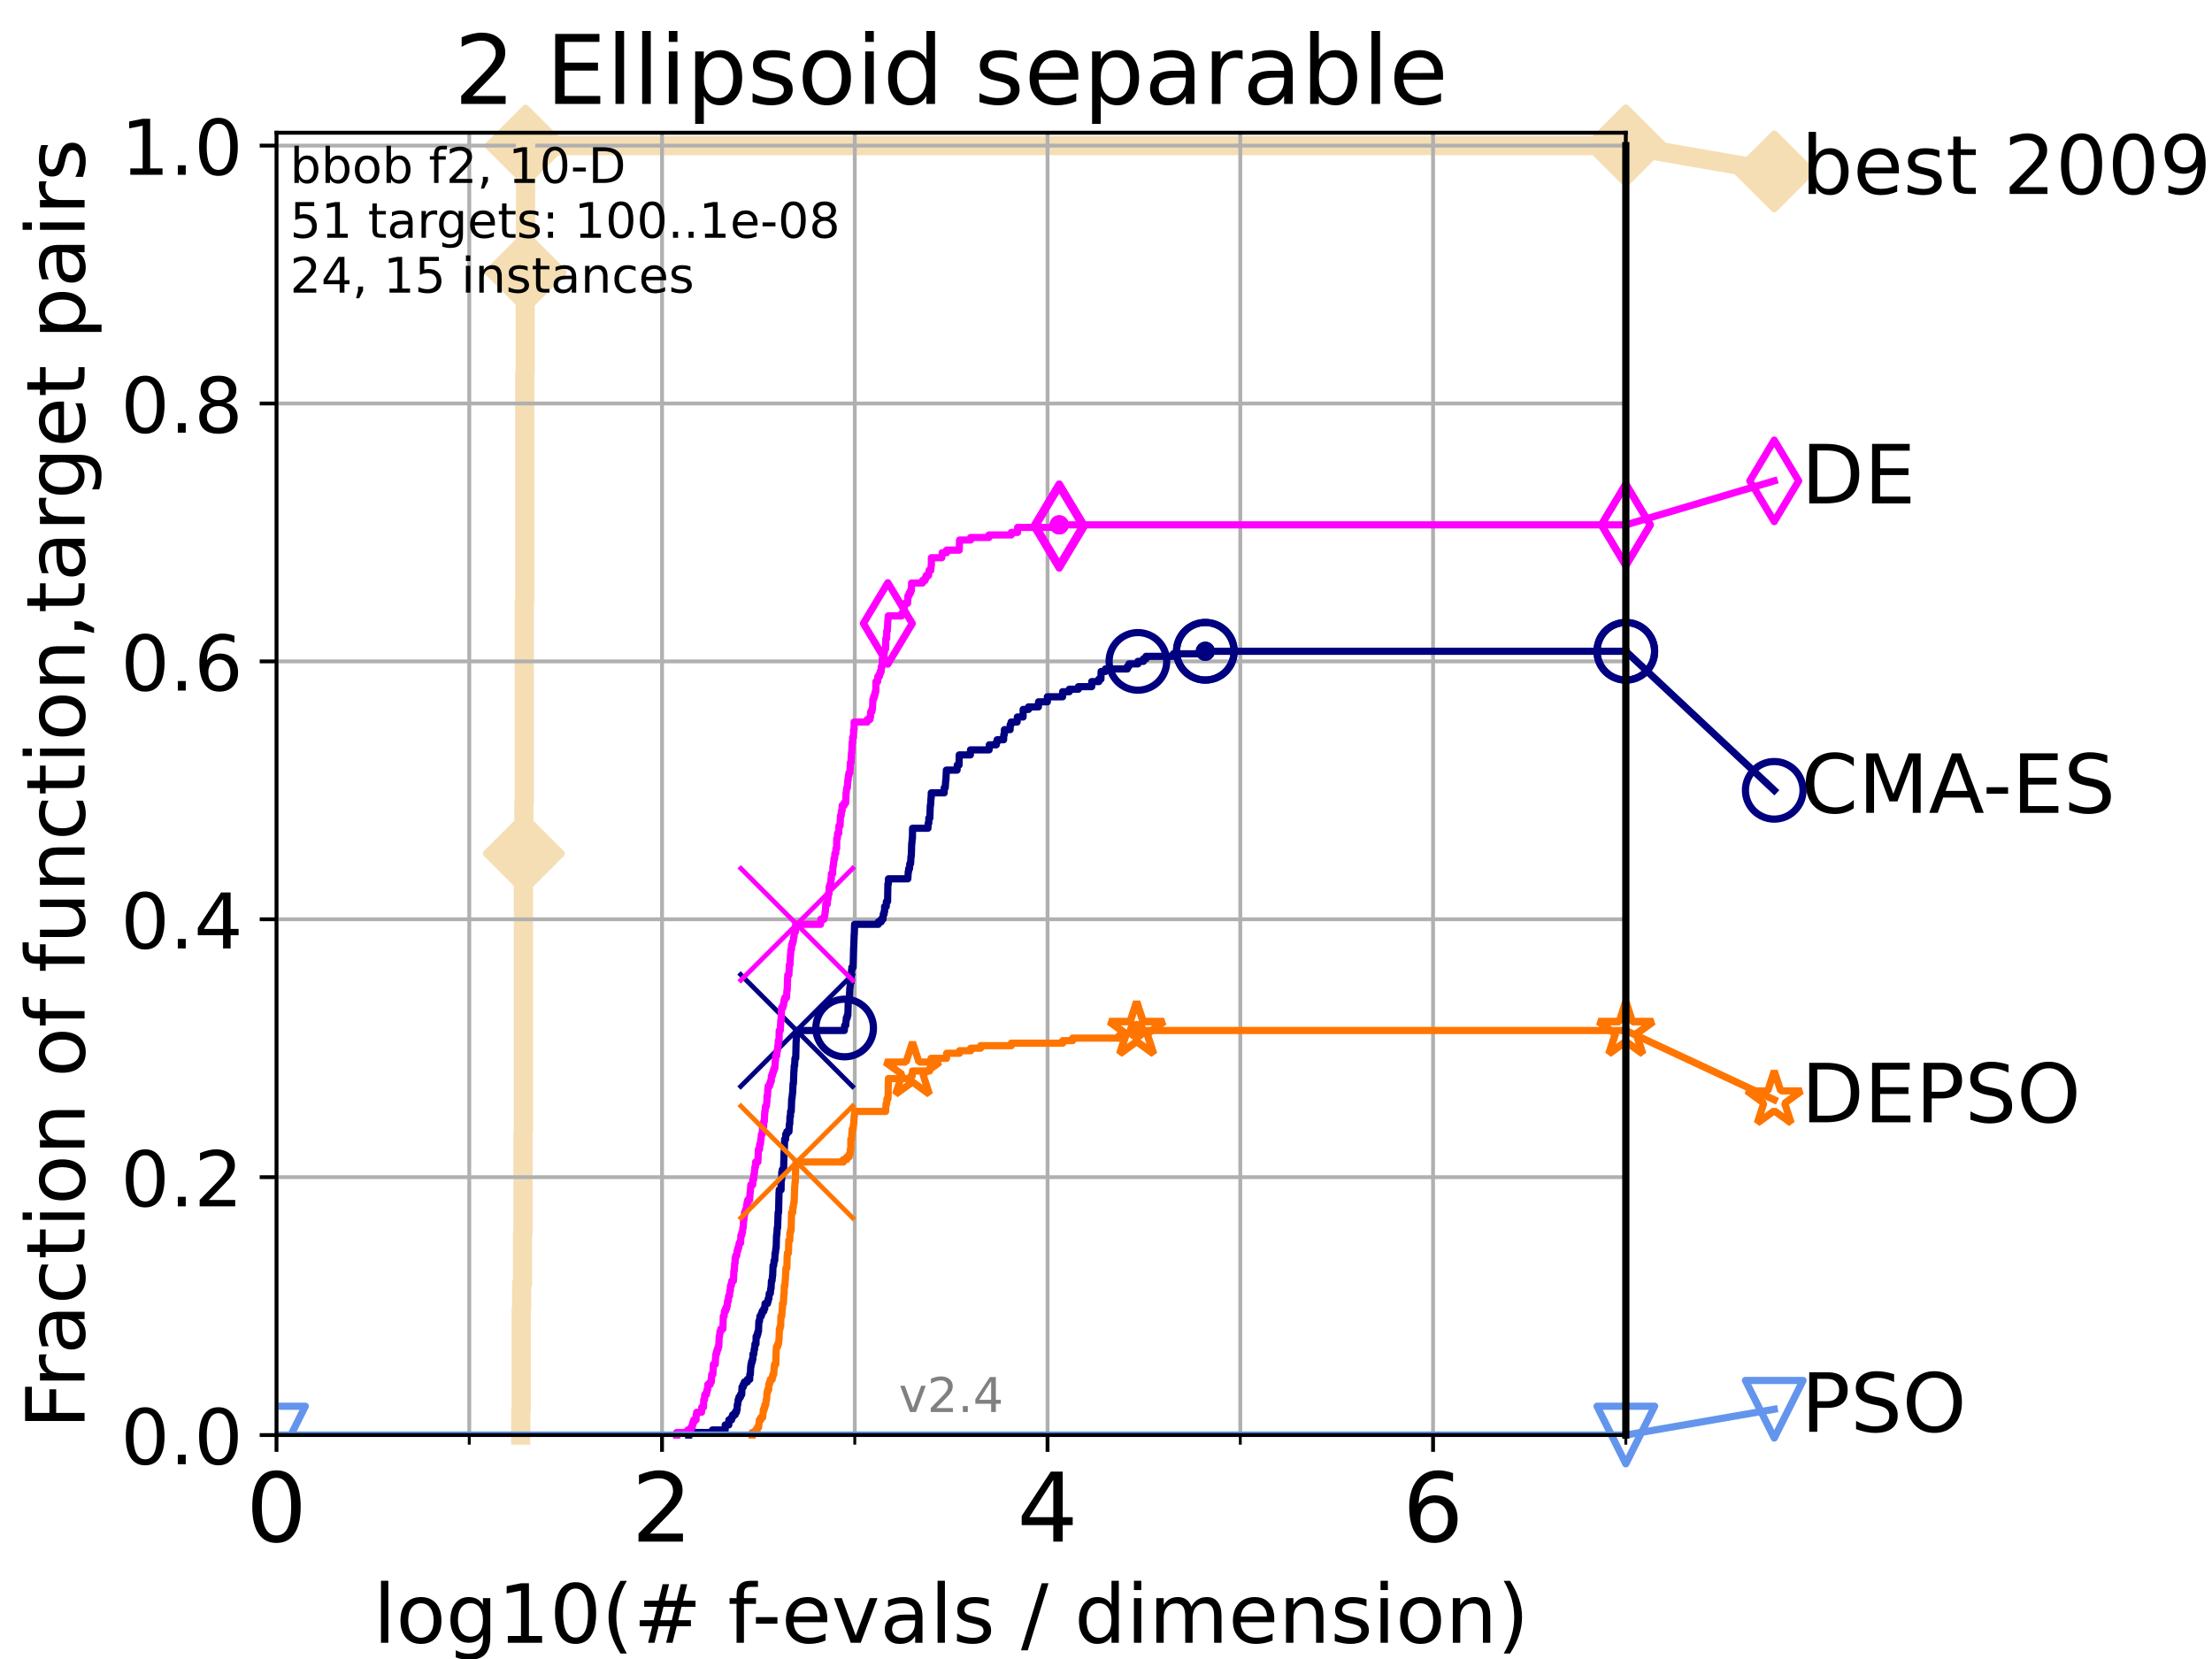 <?xml version="1.0" encoding="utf-8" standalone="no"?>
<!DOCTYPE svg PUBLIC "-//W3C//DTD SVG 1.1//EN"
  "http://www.w3.org/Graphics/SVG/1.1/DTD/svg11.dtd">
<!-- Created with matplotlib (https://matplotlib.org/) -->
<svg height="345.6pt" version="1.1" viewBox="0 0 460.8 345.6" width="460.8pt" xmlns="http://www.w3.org/2000/svg" xmlns:xlink="http://www.w3.org/1999/xlink">
 <defs>
  <style type="text/css">
*{stroke-linecap:butt;stroke-linejoin:round;}
  </style>
 </defs>
 <g id="figure_1">
  <g id="patch_1">
   <path d="M 0 345.6 
L 460.8 345.6 
L 460.8 0 
L 0 0 
z
" style="fill:#ffffff;"/>
  </g>
  <g id="axes_1">
   <g id="patch_2">
    <path d="M 57.6 298.944 
L 338.688 298.944 
L 338.688 27.648 
L 57.6 27.648 
z
" style="fill:#ffffff;"/>
   </g>
   <g id="line2d_1">
    <path d="M 108.484 298.944 
L 108.484 293.677 
L 108.578 293.677 
L 108.578 272.61 
L 108.671 272.61 
L 108.671 267.343 
L 108.857 267.343 
L 108.857 256.809 
L 108.949 256.809 
L 108.949 235.742 
L 109.04 235.742 
L 109.04 177.806 
L 109.132 177.806 
L 109.132 167.272 
L 109.222 167.272 
L 109.222 125.138 
L 109.312 125.138 
L 109.312 77.736 
L 109.402 77.736 
L 109.402 56.668 
L 109.491 56.668 
L 109.491 30.334 
L 338.688 30.334 
" style="fill:none;stroke:#f5deb3;stroke-linecap:square;stroke-width:4;"/>
   </g>
   <g id="line2d_2">
    <defs>
     <path d="M -0 7.778 
L 7.778 0 
L 0 -7.778 
L -7.778 -0 
z
" id="maafac01b46" style="stroke:#f5deb3;stroke-linejoin:miter;stroke-width:1.5;"/>
    </defs>
    <g>
     <use style="fill:#f5deb3;stroke:#f5deb3;stroke-linejoin:miter;stroke-width:1.5;" x="109.132" xlink:href="#maafac01b46" y="177.806"/>
     <use style="fill:#f5deb3;stroke:#f5deb3;stroke-linejoin:miter;stroke-width:1.5;" x="109.491" xlink:href="#maafac01b46" y="56.668"/>
     <use style="fill:#f5deb3;stroke:#f5deb3;stroke-linejoin:miter;stroke-width:1.5;" x="109.491" xlink:href="#maafac01b46" y="56.668"/>
     <use style="fill:#f5deb3;stroke:#f5deb3;stroke-linejoin:miter;stroke-width:1.5;" x="109.491" xlink:href="#maafac01b46" y="30.334"/>
     <use style="fill:#f5deb3;stroke:#f5deb3;stroke-linejoin:miter;stroke-width:1.5;" x="338.688" xlink:href="#maafac01b46" y="30.334"/>
    </g>
   </g>
   <g id="line2d_3">
    <path style="fill:none;stroke:#f5deb3;stroke-linecap:square;stroke-width:4;"/>
    <g/>
   </g>
   <g id="line2d_4">
    <path d="M 338.688 30.334 
L 369.608 35.706 
" style="fill:none;stroke:#f5deb3;stroke-linecap:square;stroke-width:4;"/>
    <g>
     <use style="fill:#f5deb3;stroke:#f5deb3;stroke-linejoin:miter;stroke-width:1.5;" x="338.688" xlink:href="#maafac01b46" y="30.334"/>
     <use style="fill:#f5deb3;stroke:#f5deb3;stroke-linejoin:miter;stroke-width:1.5;" x="369.608" xlink:href="#maafac01b46" y="35.706"/>
    </g>
   </g>
   <g id="matplotlib.axis_1">
    <g id="xtick_1">
     <g id="line2d_5">
      <path clip-path="url(#p62986378eb)" d="M 57.6 298.944 
L 57.6 27.648 
" style="fill:none;stroke:#b0b0b0;stroke-linecap:square;stroke-width:0.8;"/>
     </g>
     <g id="line2d_6">
      <defs>
       <path d="M 0 0 
L 0 3.5 
" id="m35af4aaa92" style="stroke:#000000;stroke-width:0.8;"/>
      </defs>
      <g>
       <use style="stroke:#000000;stroke-width:0.8;" x="57.6" xlink:href="#m35af4aaa92" y="298.944"/>
      </g>
     </g>
     <g id="text_1">
      <!-- 0 -->
      <defs>
       <path d="M 31.781 66.406 
Q 24.172 66.406 20.328 58.906 
Q 16.5 51.422 16.5 36.375 
Q 16.5 21.391 20.328 13.891 
Q 24.172 6.391 31.781 6.391 
Q 39.453 6.391 43.281 13.891 
Q 47.125 21.391 47.125 36.375 
Q 47.125 51.422 43.281 58.906 
Q 39.453 66.406 31.781 66.406 
z
M 31.781 74.219 
Q 44.047 74.219 50.516 64.516 
Q 56.984 54.828 56.984 36.375 
Q 56.984 17.969 50.516 8.266 
Q 44.047 -1.422 31.781 -1.422 
Q 19.531 -1.422 13.062 8.266 
Q 6.594 17.969 6.594 36.375 
Q 6.594 54.828 13.062 64.516 
Q 19.531 74.219 31.781 74.219 
z
" id="DejaVuSans-48"/>
      </defs>
      <g transform="translate(51.237 321.141)scale(0.2 -0.2)">
       <use xlink:href="#DejaVuSans-48"/>
      </g>
     </g>
    </g>
    <g id="xtick_2">
     <g id="line2d_7">
      <path clip-path="url(#p62986378eb)" d="M 137.911 298.944 
L 137.911 27.648 
" style="fill:none;stroke:#b0b0b0;stroke-linecap:square;stroke-width:0.8;"/>
     </g>
     <g id="line2d_8">
      <g>
       <use style="stroke:#000000;stroke-width:0.8;" x="137.911" xlink:href="#m35af4aaa92" y="298.944"/>
      </g>
     </g>
     <g id="text_2">
      <!-- 2 -->
      <defs>
       <path d="M 19.188 8.297 
L 53.609 8.297 
L 53.609 0 
L 7.328 0 
L 7.328 8.297 
Q 12.938 14.109 22.625 23.891 
Q 32.328 33.688 34.812 36.531 
Q 39.547 41.844 41.422 45.531 
Q 43.312 49.219 43.312 52.781 
Q 43.312 58.594 39.234 62.25 
Q 35.156 65.922 28.609 65.922 
Q 23.969 65.922 18.812 64.312 
Q 13.672 62.703 7.812 59.422 
L 7.812 69.391 
Q 13.766 71.781 18.938 73 
Q 24.125 74.219 28.422 74.219 
Q 39.75 74.219 46.484 68.547 
Q 53.219 62.891 53.219 53.422 
Q 53.219 48.922 51.531 44.891 
Q 49.859 40.875 45.406 35.406 
Q 44.188 33.984 37.641 27.219 
Q 31.109 20.453 19.188 8.297 
z
" id="DejaVuSans-50"/>
      </defs>
      <g transform="translate(131.548 321.141)scale(0.2 -0.2)">
       <use xlink:href="#DejaVuSans-50"/>
      </g>
     </g>
    </g>
    <g id="xtick_3">
     <g id="line2d_9">
      <path clip-path="url(#p62986378eb)" d="M 218.222 298.944 
L 218.222 27.648 
" style="fill:none;stroke:#b0b0b0;stroke-linecap:square;stroke-width:0.8;"/>
     </g>
     <g id="line2d_10">
      <g>
       <use style="stroke:#000000;stroke-width:0.8;" x="218.222" xlink:href="#m35af4aaa92" y="298.944"/>
      </g>
     </g>
     <g id="text_3">
      <!-- 4 -->
      <defs>
       <path d="M 37.797 64.312 
L 12.891 25.391 
L 37.797 25.391 
z
M 35.203 72.906 
L 47.609 72.906 
L 47.609 25.391 
L 58.016 25.391 
L 58.016 17.188 
L 47.609 17.188 
L 47.609 0 
L 37.797 0 
L 37.797 17.188 
L 4.891 17.188 
L 4.891 26.703 
z
" id="DejaVuSans-52"/>
      </defs>
      <g transform="translate(211.859 321.141)scale(0.2 -0.2)">
       <use xlink:href="#DejaVuSans-52"/>
      </g>
     </g>
    </g>
    <g id="xtick_4">
     <g id="line2d_11">
      <path clip-path="url(#p62986378eb)" d="M 298.533 298.944 
L 298.533 27.648 
" style="fill:none;stroke:#b0b0b0;stroke-linecap:square;stroke-width:0.8;"/>
     </g>
     <g id="line2d_12">
      <g>
       <use style="stroke:#000000;stroke-width:0.8;" x="298.533" xlink:href="#m35af4aaa92" y="298.944"/>
      </g>
     </g>
     <g id="text_4">
      <!-- 6 -->
      <defs>
       <path d="M 33.016 40.375 
Q 26.375 40.375 22.484 35.828 
Q 18.609 31.297 18.609 23.391 
Q 18.609 15.531 22.484 10.953 
Q 26.375 6.391 33.016 6.391 
Q 39.656 6.391 43.531 10.953 
Q 47.406 15.531 47.406 23.391 
Q 47.406 31.297 43.531 35.828 
Q 39.656 40.375 33.016 40.375 
z
M 52.594 71.297 
L 52.594 62.312 
Q 48.875 64.062 45.094 64.984 
Q 41.312 65.922 37.594 65.922 
Q 27.828 65.922 22.672 59.328 
Q 17.531 52.734 16.797 39.406 
Q 19.672 43.656 24.016 45.922 
Q 28.375 48.188 33.594 48.188 
Q 44.578 48.188 50.953 41.516 
Q 57.328 34.859 57.328 23.391 
Q 57.328 12.156 50.688 5.359 
Q 44.047 -1.422 33.016 -1.422 
Q 20.359 -1.422 13.672 8.266 
Q 6.984 17.969 6.984 36.375 
Q 6.984 53.656 15.188 63.938 
Q 23.391 74.219 37.203 74.219 
Q 40.922 74.219 44.703 73.484 
Q 48.484 72.75 52.594 71.297 
z
" id="DejaVuSans-54"/>
      </defs>
      <g transform="translate(292.17 321.141)scale(0.2 -0.2)">
       <use xlink:href="#DejaVuSans-54"/>
      </g>
     </g>
    </g>
    <g id="xtick_5">
     <g id="line2d_13">
      <path clip-path="url(#p62986378eb)" d="M 97.755 298.944 
L 97.755 27.648 
" style="fill:none;stroke:#b0b0b0;stroke-linecap:square;stroke-width:0.8;"/>
     </g>
     <g id="line2d_14">
      <defs>
       <path d="M 0 0 
L 0 2 
" id="m3923202980" style="stroke:#000000;stroke-width:0.6;"/>
      </defs>
      <g>
       <use style="stroke:#000000;stroke-width:0.6;" x="97.755" xlink:href="#m3923202980" y="298.944"/>
      </g>
     </g>
    </g>
    <g id="xtick_6">
     <g id="line2d_15">
      <path clip-path="url(#p62986378eb)" d="M 178.066 298.944 
L 178.066 27.648 
" style="fill:none;stroke:#b0b0b0;stroke-linecap:square;stroke-width:0.8;"/>
     </g>
     <g id="line2d_16">
      <g>
       <use style="stroke:#000000;stroke-width:0.6;" x="178.066" xlink:href="#m3923202980" y="298.944"/>
      </g>
     </g>
    </g>
    <g id="xtick_7">
     <g id="line2d_17">
      <path clip-path="url(#p62986378eb)" d="M 258.377 298.944 
L 258.377 27.648 
" style="fill:none;stroke:#b0b0b0;stroke-linecap:square;stroke-width:0.8;"/>
     </g>
     <g id="line2d_18">
      <g>
       <use style="stroke:#000000;stroke-width:0.6;" x="258.377" xlink:href="#m3923202980" y="298.944"/>
      </g>
     </g>
    </g>
    <g id="xtick_8">
     <g id="line2d_19">
      <path clip-path="url(#p62986378eb)" d="M 338.688 298.944 
L 338.688 27.648 
" style="fill:none;stroke:#b0b0b0;stroke-linecap:square;stroke-width:0.8;"/>
     </g>
     <g id="line2d_20">
      <g>
       <use style="stroke:#000000;stroke-width:0.6;" x="338.688" xlink:href="#m3923202980" y="298.944"/>
      </g>
     </g>
    </g>
    <g id="text_5">
     <!-- log10(# f-evals / dimension) -->
     <defs>
      <path d="M 9.422 75.984 
L 18.406 75.984 
L 18.406 0 
L 9.422 0 
z
" id="DejaVuSans-108"/>
      <path d="M 30.609 48.391 
Q 23.391 48.391 19.188 42.75 
Q 14.984 37.109 14.984 27.297 
Q 14.984 17.484 19.156 11.844 
Q 23.344 6.203 30.609 6.203 
Q 37.797 6.203 41.984 11.859 
Q 46.188 17.531 46.188 27.297 
Q 46.188 37.016 41.984 42.703 
Q 37.797 48.391 30.609 48.391 
z
M 30.609 56 
Q 42.328 56 49.016 48.375 
Q 55.719 40.766 55.719 27.297 
Q 55.719 13.875 49.016 6.219 
Q 42.328 -1.422 30.609 -1.422 
Q 18.844 -1.422 12.172 6.219 
Q 5.516 13.875 5.516 27.297 
Q 5.516 40.766 12.172 48.375 
Q 18.844 56 30.609 56 
z
" id="DejaVuSans-111"/>
      <path d="M 45.406 27.984 
Q 45.406 37.75 41.375 43.109 
Q 37.359 48.484 30.078 48.484 
Q 22.859 48.484 18.828 43.109 
Q 14.797 37.75 14.797 27.984 
Q 14.797 18.266 18.828 12.891 
Q 22.859 7.516 30.078 7.516 
Q 37.359 7.516 41.375 12.891 
Q 45.406 18.266 45.406 27.984 
z
M 54.391 6.781 
Q 54.391 -7.172 48.188 -13.984 
Q 42 -20.797 29.203 -20.797 
Q 24.469 -20.797 20.266 -20.094 
Q 16.062 -19.391 12.109 -17.922 
L 12.109 -9.188 
Q 16.062 -11.328 19.922 -12.344 
Q 23.781 -13.375 27.781 -13.375 
Q 36.625 -13.375 41.016 -8.766 
Q 45.406 -4.156 45.406 5.172 
L 45.406 9.625 
Q 42.625 4.781 38.281 2.391 
Q 33.938 0 27.875 0 
Q 17.828 0 11.672 7.656 
Q 5.516 15.328 5.516 27.984 
Q 5.516 40.672 11.672 48.328 
Q 17.828 56 27.875 56 
Q 33.938 56 38.281 53.609 
Q 42.625 51.219 45.406 46.391 
L 45.406 54.688 
L 54.391 54.688 
z
" id="DejaVuSans-103"/>
      <path d="M 12.406 8.297 
L 28.516 8.297 
L 28.516 63.922 
L 10.984 60.406 
L 10.984 69.391 
L 28.422 72.906 
L 38.281 72.906 
L 38.281 8.297 
L 54.391 8.297 
L 54.391 0 
L 12.406 0 
z
" id="DejaVuSans-49"/>
      <path d="M 31 75.875 
Q 24.469 64.656 21.281 53.656 
Q 18.109 42.672 18.109 31.391 
Q 18.109 20.125 21.312 9.062 
Q 24.516 -2 31 -13.188 
L 23.188 -13.188 
Q 15.875 -1.703 12.234 9.375 
Q 8.594 20.453 8.594 31.391 
Q 8.594 42.281 12.203 53.312 
Q 15.828 64.359 23.188 75.875 
z
" id="DejaVuSans-40"/>
      <path d="M 51.125 44 
L 36.922 44 
L 32.812 27.688 
L 47.125 27.688 
z
M 43.797 71.781 
L 38.719 51.516 
L 52.984 51.516 
L 58.109 71.781 
L 65.922 71.781 
L 60.891 51.516 
L 76.125 51.516 
L 76.125 44 
L 58.984 44 
L 54.984 27.688 
L 70.516 27.688 
L 70.516 20.219 
L 53.078 20.219 
L 48 0 
L 40.188 0 
L 45.219 20.219 
L 30.906 20.219 
L 25.875 0 
L 18.016 0 
L 23.094 20.219 
L 7.719 20.219 
L 7.719 27.688 
L 24.906 27.688 
L 29 44 
L 13.281 44 
L 13.281 51.516 
L 30.906 51.516 
L 35.891 71.781 
z
" id="DejaVuSans-35"/>
      <path id="DejaVuSans-32"/>
      <path d="M 37.109 75.984 
L 37.109 68.5 
L 28.516 68.5 
Q 23.688 68.5 21.797 66.547 
Q 19.922 64.594 19.922 59.516 
L 19.922 54.688 
L 34.719 54.688 
L 34.719 47.703 
L 19.922 47.703 
L 19.922 0 
L 10.891 0 
L 10.891 47.703 
L 2.297 47.703 
L 2.297 54.688 
L 10.891 54.688 
L 10.891 58.5 
Q 10.891 67.625 15.141 71.797 
Q 19.391 75.984 28.609 75.984 
z
" id="DejaVuSans-102"/>
      <path d="M 4.891 31.391 
L 31.203 31.391 
L 31.203 23.391 
L 4.891 23.391 
z
" id="DejaVuSans-45"/>
      <path d="M 56.203 29.594 
L 56.203 25.203 
L 14.891 25.203 
Q 15.484 15.922 20.484 11.062 
Q 25.484 6.203 34.422 6.203 
Q 39.594 6.203 44.453 7.469 
Q 49.312 8.734 54.109 11.281 
L 54.109 2.781 
Q 49.266 0.734 44.188 -0.344 
Q 39.109 -1.422 33.891 -1.422 
Q 20.797 -1.422 13.156 6.188 
Q 5.516 13.812 5.516 26.812 
Q 5.516 40.234 12.766 48.109 
Q 20.016 56 32.328 56 
Q 43.359 56 49.781 48.891 
Q 56.203 41.797 56.203 29.594 
z
M 47.219 32.234 
Q 47.125 39.594 43.094 43.984 
Q 39.062 48.391 32.422 48.391 
Q 24.906 48.391 20.391 44.141 
Q 15.875 39.891 15.188 32.172 
z
" id="DejaVuSans-101"/>
      <path d="M 2.984 54.688 
L 12.5 54.688 
L 29.594 8.797 
L 46.688 54.688 
L 56.203 54.688 
L 35.688 0 
L 23.484 0 
z
" id="DejaVuSans-118"/>
      <path d="M 34.281 27.484 
Q 23.391 27.484 19.188 25 
Q 14.984 22.516 14.984 16.5 
Q 14.984 11.719 18.141 8.906 
Q 21.297 6.109 26.703 6.109 
Q 34.188 6.109 38.703 11.406 
Q 43.219 16.703 43.219 25.484 
L 43.219 27.484 
z
M 52.203 31.203 
L 52.203 0 
L 43.219 0 
L 43.219 8.297 
Q 40.141 3.328 35.547 0.953 
Q 30.953 -1.422 24.312 -1.422 
Q 15.922 -1.422 10.953 3.297 
Q 6 8.016 6 15.922 
Q 6 25.141 12.172 29.828 
Q 18.359 34.516 30.609 34.516 
L 43.219 34.516 
L 43.219 35.406 
Q 43.219 41.609 39.141 45 
Q 35.062 48.391 27.688 48.391 
Q 23 48.391 18.547 47.266 
Q 14.109 46.141 10.016 43.891 
L 10.016 52.203 
Q 14.938 54.109 19.578 55.047 
Q 24.219 56 28.609 56 
Q 40.484 56 46.344 49.844 
Q 52.203 43.703 52.203 31.203 
z
" id="DejaVuSans-97"/>
      <path d="M 44.281 53.078 
L 44.281 44.578 
Q 40.484 46.531 36.375 47.5 
Q 32.281 48.484 27.875 48.484 
Q 21.188 48.484 17.844 46.438 
Q 14.5 44.391 14.5 40.281 
Q 14.5 37.156 16.891 35.375 
Q 19.281 33.594 26.516 31.984 
L 29.594 31.297 
Q 39.156 29.25 43.188 25.516 
Q 47.219 21.781 47.219 15.094 
Q 47.219 7.469 41.188 3.016 
Q 35.156 -1.422 24.609 -1.422 
Q 20.219 -1.422 15.453 -0.562 
Q 10.688 0.297 5.422 2 
L 5.422 11.281 
Q 10.406 8.688 15.234 7.391 
Q 20.062 6.109 24.812 6.109 
Q 31.156 6.109 34.562 8.281 
Q 37.984 10.453 37.984 14.406 
Q 37.984 18.062 35.516 20.016 
Q 33.062 21.969 24.703 23.781 
L 21.578 24.516 
Q 13.234 26.266 9.516 29.906 
Q 5.812 33.547 5.812 39.891 
Q 5.812 47.609 11.281 51.797 
Q 16.75 56 26.812 56 
Q 31.781 56 36.172 55.266 
Q 40.578 54.547 44.281 53.078 
z
" id="DejaVuSans-115"/>
      <path d="M 25.391 72.906 
L 33.688 72.906 
L 8.297 -9.281 
L 0 -9.281 
z
" id="DejaVuSans-47"/>
      <path d="M 45.406 46.391 
L 45.406 75.984 
L 54.391 75.984 
L 54.391 0 
L 45.406 0 
L 45.406 8.203 
Q 42.578 3.328 38.25 0.953 
Q 33.938 -1.422 27.875 -1.422 
Q 17.969 -1.422 11.734 6.484 
Q 5.516 14.406 5.516 27.297 
Q 5.516 40.188 11.734 48.094 
Q 17.969 56 27.875 56 
Q 33.938 56 38.25 53.625 
Q 42.578 51.266 45.406 46.391 
z
M 14.797 27.297 
Q 14.797 17.391 18.875 11.75 
Q 22.953 6.109 30.078 6.109 
Q 37.203 6.109 41.297 11.75 
Q 45.406 17.391 45.406 27.297 
Q 45.406 37.203 41.297 42.844 
Q 37.203 48.484 30.078 48.484 
Q 22.953 48.484 18.875 42.844 
Q 14.797 37.203 14.797 27.297 
z
" id="DejaVuSans-100"/>
      <path d="M 9.422 54.688 
L 18.406 54.688 
L 18.406 0 
L 9.422 0 
z
M 9.422 75.984 
L 18.406 75.984 
L 18.406 64.594 
L 9.422 64.594 
z
" id="DejaVuSans-105"/>
      <path d="M 52 44.188 
Q 55.375 50.25 60.062 53.125 
Q 64.75 56 71.094 56 
Q 79.641 56 84.281 50.016 
Q 88.922 44.047 88.922 33.016 
L 88.922 0 
L 79.891 0 
L 79.891 32.719 
Q 79.891 40.578 77.094 44.375 
Q 74.312 48.188 68.609 48.188 
Q 61.625 48.188 57.562 43.547 
Q 53.516 38.922 53.516 30.906 
L 53.516 0 
L 44.484 0 
L 44.484 32.719 
Q 44.484 40.625 41.703 44.406 
Q 38.922 48.188 33.109 48.188 
Q 26.219 48.188 22.156 43.531 
Q 18.109 38.875 18.109 30.906 
L 18.109 0 
L 9.078 0 
L 9.078 54.688 
L 18.109 54.688 
L 18.109 46.188 
Q 21.188 51.219 25.484 53.609 
Q 29.781 56 35.688 56 
Q 41.656 56 45.828 52.969 
Q 50 49.953 52 44.188 
z
" id="DejaVuSans-109"/>
      <path d="M 54.891 33.016 
L 54.891 0 
L 45.906 0 
L 45.906 32.719 
Q 45.906 40.484 42.875 44.328 
Q 39.844 48.188 33.797 48.188 
Q 26.516 48.188 22.312 43.547 
Q 18.109 38.922 18.109 30.906 
L 18.109 0 
L 9.078 0 
L 9.078 54.688 
L 18.109 54.688 
L 18.109 46.188 
Q 21.344 51.125 25.703 53.562 
Q 30.078 56 35.797 56 
Q 45.219 56 50.047 50.172 
Q 54.891 44.344 54.891 33.016 
z
" id="DejaVuSans-110"/>
      <path d="M 8.016 75.875 
L 15.828 75.875 
Q 23.141 64.359 26.781 53.312 
Q 30.422 42.281 30.422 31.391 
Q 30.422 20.453 26.781 9.375 
Q 23.141 -1.703 15.828 -13.188 
L 8.016 -13.188 
Q 14.5 -2 17.703 9.062 
Q 20.906 20.125 20.906 31.391 
Q 20.906 42.672 17.703 53.656 
Q 14.5 64.656 8.016 75.875 
z
" id="DejaVuSans-41"/>
     </defs>
     <g transform="translate(77.764 342.218)scale(0.17 -0.17)">
      <use xlink:href="#DejaVuSans-108"/>
      <use x="27.783" xlink:href="#DejaVuSans-111"/>
      <use x="88.965" xlink:href="#DejaVuSans-103"/>
      <use x="152.441" xlink:href="#DejaVuSans-49"/>
      <use x="216.064" xlink:href="#DejaVuSans-48"/>
      <use x="279.688" xlink:href="#DejaVuSans-40"/>
      <use x="318.701" xlink:href="#DejaVuSans-35"/>
      <use x="402.49" xlink:href="#DejaVuSans-32"/>
      <use x="434.277" xlink:href="#DejaVuSans-102"/>
      <use x="463.982" xlink:href="#DejaVuSans-45"/>
      <use x="500.066" xlink:href="#DejaVuSans-101"/>
      <use x="561.59" xlink:href="#DejaVuSans-118"/>
      <use x="620.77" xlink:href="#DejaVuSans-97"/>
      <use x="682.049" xlink:href="#DejaVuSans-108"/>
      <use x="709.832" xlink:href="#DejaVuSans-115"/>
      <use x="761.932" xlink:href="#DejaVuSans-32"/>
      <use x="793.719" xlink:href="#DejaVuSans-47"/>
      <use x="827.41" xlink:href="#DejaVuSans-32"/>
      <use x="859.197" xlink:href="#DejaVuSans-100"/>
      <use x="922.674" xlink:href="#DejaVuSans-105"/>
      <use x="950.457" xlink:href="#DejaVuSans-109"/>
      <use x="1047.869" xlink:href="#DejaVuSans-101"/>
      <use x="1109.393" xlink:href="#DejaVuSans-110"/>
      <use x="1172.771" xlink:href="#DejaVuSans-115"/>
      <use x="1224.871" xlink:href="#DejaVuSans-105"/>
      <use x="1252.654" xlink:href="#DejaVuSans-111"/>
      <use x="1313.836" xlink:href="#DejaVuSans-110"/>
      <use x="1377.215" xlink:href="#DejaVuSans-41"/>
     </g>
    </g>
   </g>
   <g id="matplotlib.axis_2">
    <g id="ytick_1">
     <g id="line2d_21">
      <path clip-path="url(#p62986378eb)" d="M 57.6 298.944 
L 338.688 298.944 
" style="fill:none;stroke:#b0b0b0;stroke-linecap:square;stroke-width:0.8;"/>
     </g>
     <g id="line2d_22">
      <defs>
       <path d="M 0 0 
L -3.5 0 
" id="mdc4f5905ee" style="stroke:#000000;stroke-width:0.8;"/>
      </defs>
      <g>
       <use style="stroke:#000000;stroke-width:0.8;" x="57.6" xlink:href="#mdc4f5905ee" y="298.944"/>
      </g>
     </g>
     <g id="text_6">
      <!-- 0.0 -->
      <defs>
       <path d="M 10.688 12.406 
L 21 12.406 
L 21 0 
L 10.688 0 
z
" id="DejaVuSans-46"/>
      </defs>
      <g transform="translate(25.155 305.023)scale(0.16 -0.16)">
       <use xlink:href="#DejaVuSans-48"/>
       <use x="63.623" xlink:href="#DejaVuSans-46"/>
       <use x="95.41" xlink:href="#DejaVuSans-48"/>
      </g>
     </g>
    </g>
    <g id="ytick_2">
     <g id="line2d_23">
      <path clip-path="url(#p62986378eb)" d="M 57.6 245.222 
L 338.688 245.222 
" style="fill:none;stroke:#b0b0b0;stroke-linecap:square;stroke-width:0.8;"/>
     </g>
     <g id="line2d_24">
      <g>
       <use style="stroke:#000000;stroke-width:0.8;" x="57.6" xlink:href="#mdc4f5905ee" y="245.222"/>
      </g>
     </g>
     <g id="text_7">
      <!-- 0.2 -->
      <g transform="translate(25.155 251.301)scale(0.16 -0.16)">
       <use xlink:href="#DejaVuSans-48"/>
       <use x="63.623" xlink:href="#DejaVuSans-46"/>
       <use x="95.41" xlink:href="#DejaVuSans-50"/>
      </g>
     </g>
    </g>
    <g id="ytick_3">
     <g id="line2d_25">
      <path clip-path="url(#p62986378eb)" d="M 57.6 191.5 
L 338.688 191.5 
" style="fill:none;stroke:#b0b0b0;stroke-linecap:square;stroke-width:0.8;"/>
     </g>
     <g id="line2d_26">
      <g>
       <use style="stroke:#000000;stroke-width:0.8;" x="57.6" xlink:href="#mdc4f5905ee" y="191.5"/>
      </g>
     </g>
     <g id="text_8">
      <!-- 0.4 -->
      <g transform="translate(25.155 197.579)scale(0.16 -0.16)">
       <use xlink:href="#DejaVuSans-48"/>
       <use x="63.623" xlink:href="#DejaVuSans-46"/>
       <use x="95.41" xlink:href="#DejaVuSans-52"/>
      </g>
     </g>
    </g>
    <g id="ytick_4">
     <g id="line2d_27">
      <path clip-path="url(#p62986378eb)" d="M 57.6 137.778 
L 338.688 137.778 
" style="fill:none;stroke:#b0b0b0;stroke-linecap:square;stroke-width:0.8;"/>
     </g>
     <g id="line2d_28">
      <g>
       <use style="stroke:#000000;stroke-width:0.8;" x="57.6" xlink:href="#mdc4f5905ee" y="137.778"/>
      </g>
     </g>
     <g id="text_9">
      <!-- 0.6 -->
      <g transform="translate(25.155 143.857)scale(0.16 -0.16)">
       <use xlink:href="#DejaVuSans-48"/>
       <use x="63.623" xlink:href="#DejaVuSans-46"/>
       <use x="95.41" xlink:href="#DejaVuSans-54"/>
      </g>
     </g>
    </g>
    <g id="ytick_5">
     <g id="line2d_29">
      <path clip-path="url(#p62986378eb)" d="M 57.6 84.056 
L 338.688 84.056 
" style="fill:none;stroke:#b0b0b0;stroke-linecap:square;stroke-width:0.8;"/>
     </g>
     <g id="line2d_30">
      <g>
       <use style="stroke:#000000;stroke-width:0.8;" x="57.6" xlink:href="#mdc4f5905ee" y="84.056"/>
      </g>
     </g>
     <g id="text_10">
      <!-- 0.8 -->
      <defs>
       <path d="M 31.781 34.625 
Q 24.75 34.625 20.719 30.859 
Q 16.703 27.094 16.703 20.516 
Q 16.703 13.922 20.719 10.156 
Q 24.75 6.391 31.781 6.391 
Q 38.812 6.391 42.859 10.172 
Q 46.922 13.969 46.922 20.516 
Q 46.922 27.094 42.891 30.859 
Q 38.875 34.625 31.781 34.625 
z
M 21.922 38.812 
Q 15.578 40.375 12.031 44.719 
Q 8.5 49.078 8.5 55.328 
Q 8.5 64.062 14.719 69.141 
Q 20.953 74.219 31.781 74.219 
Q 42.672 74.219 48.875 69.141 
Q 55.078 64.062 55.078 55.328 
Q 55.078 49.078 51.531 44.719 
Q 48 40.375 41.703 38.812 
Q 48.828 37.156 52.797 32.312 
Q 56.781 27.484 56.781 20.516 
Q 56.781 9.906 50.312 4.234 
Q 43.844 -1.422 31.781 -1.422 
Q 19.734 -1.422 13.25 4.234 
Q 6.781 9.906 6.781 20.516 
Q 6.781 27.484 10.781 32.312 
Q 14.797 37.156 21.922 38.812 
z
M 18.312 54.391 
Q 18.312 48.734 21.844 45.562 
Q 25.391 42.391 31.781 42.391 
Q 38.141 42.391 41.719 45.562 
Q 45.312 48.734 45.312 54.391 
Q 45.312 60.062 41.719 63.234 
Q 38.141 66.406 31.781 66.406 
Q 25.391 66.406 21.844 63.234 
Q 18.312 60.062 18.312 54.391 
z
" id="DejaVuSans-56"/>
      </defs>
      <g transform="translate(25.155 90.135)scale(0.16 -0.16)">
       <use xlink:href="#DejaVuSans-48"/>
       <use x="63.623" xlink:href="#DejaVuSans-46"/>
       <use x="95.41" xlink:href="#DejaVuSans-56"/>
      </g>
     </g>
    </g>
    <g id="ytick_6">
     <g id="line2d_31">
      <path clip-path="url(#p62986378eb)" d="M 57.6 30.334 
L 338.688 30.334 
" style="fill:none;stroke:#b0b0b0;stroke-linecap:square;stroke-width:0.8;"/>
     </g>
     <g id="line2d_32">
      <g>
       <use style="stroke:#000000;stroke-width:0.8;" x="57.6" xlink:href="#mdc4f5905ee" y="30.334"/>
      </g>
     </g>
     <g id="text_11">
      <!-- 1.0 -->
      <g transform="translate(25.155 36.413)scale(0.16 -0.16)">
       <use xlink:href="#DejaVuSans-49"/>
       <use x="63.623" xlink:href="#DejaVuSans-46"/>
       <use x="95.41" xlink:href="#DejaVuSans-48"/>
      </g>
     </g>
    </g>
    <g id="text_12">
     <!-- Fraction of function,target pairs -->
     <defs>
      <path d="M 9.812 72.906 
L 51.703 72.906 
L 51.703 64.594 
L 19.672 64.594 
L 19.672 43.109 
L 48.578 43.109 
L 48.578 34.812 
L 19.672 34.812 
L 19.672 0 
L 9.812 0 
z
" id="DejaVuSans-70"/>
      <path d="M 41.109 46.297 
Q 39.594 47.172 37.812 47.578 
Q 36.031 48 33.891 48 
Q 26.266 48 22.188 43.047 
Q 18.109 38.094 18.109 28.812 
L 18.109 0 
L 9.078 0 
L 9.078 54.688 
L 18.109 54.688 
L 18.109 46.188 
Q 20.953 51.172 25.484 53.578 
Q 30.031 56 36.531 56 
Q 37.453 56 38.578 55.875 
Q 39.703 55.766 41.062 55.516 
z
" id="DejaVuSans-114"/>
      <path d="M 48.781 52.594 
L 48.781 44.188 
Q 44.969 46.297 41.141 47.344 
Q 37.312 48.391 33.406 48.391 
Q 24.656 48.391 19.812 42.844 
Q 14.984 37.312 14.984 27.297 
Q 14.984 17.281 19.812 11.734 
Q 24.656 6.203 33.406 6.203 
Q 37.312 6.203 41.141 7.25 
Q 44.969 8.297 48.781 10.406 
L 48.781 2.094 
Q 45.016 0.344 40.984 -0.531 
Q 36.969 -1.422 32.422 -1.422 
Q 20.062 -1.422 12.781 6.344 
Q 5.516 14.109 5.516 27.297 
Q 5.516 40.672 12.859 48.328 
Q 20.219 56 33.016 56 
Q 37.156 56 41.109 55.141 
Q 45.062 54.297 48.781 52.594 
z
" id="DejaVuSans-99"/>
      <path d="M 18.312 70.219 
L 18.312 54.688 
L 36.812 54.688 
L 36.812 47.703 
L 18.312 47.703 
L 18.312 18.016 
Q 18.312 11.328 20.141 9.422 
Q 21.969 7.516 27.594 7.516 
L 36.812 7.516 
L 36.812 0 
L 27.594 0 
Q 17.188 0 13.234 3.875 
Q 9.281 7.766 9.281 18.016 
L 9.281 47.703 
L 2.688 47.703 
L 2.688 54.688 
L 9.281 54.688 
L 9.281 70.219 
z
" id="DejaVuSans-116"/>
      <path d="M 8.5 21.578 
L 8.5 54.688 
L 17.484 54.688 
L 17.484 21.922 
Q 17.484 14.156 20.5 10.266 
Q 23.531 6.391 29.594 6.391 
Q 36.859 6.391 41.078 11.031 
Q 45.312 15.672 45.312 23.688 
L 45.312 54.688 
L 54.297 54.688 
L 54.297 0 
L 45.312 0 
L 45.312 8.406 
Q 42.047 3.422 37.719 1 
Q 33.406 -1.422 27.688 -1.422 
Q 18.266 -1.422 13.375 4.438 
Q 8.5 10.297 8.5 21.578 
z
M 31.109 56 
z
" id="DejaVuSans-117"/>
      <path d="M 11.719 12.406 
L 22.016 12.406 
L 22.016 4 
L 14.016 -11.625 
L 7.719 -11.625 
L 11.719 4 
z
" id="DejaVuSans-44"/>
      <path d="M 18.109 8.203 
L 18.109 -20.797 
L 9.078 -20.797 
L 9.078 54.688 
L 18.109 54.688 
L 18.109 46.391 
Q 20.953 51.266 25.266 53.625 
Q 29.594 56 35.594 56 
Q 45.562 56 51.781 48.094 
Q 58.016 40.188 58.016 27.297 
Q 58.016 14.406 51.781 6.484 
Q 45.562 -1.422 35.594 -1.422 
Q 29.594 -1.422 25.266 0.953 
Q 20.953 3.328 18.109 8.203 
z
M 48.688 27.297 
Q 48.688 37.203 44.609 42.844 
Q 40.531 48.484 33.406 48.484 
Q 26.266 48.484 22.188 42.844 
Q 18.109 37.203 18.109 27.297 
Q 18.109 17.391 22.188 11.75 
Q 26.266 6.109 33.406 6.109 
Q 40.531 6.109 44.609 11.75 
Q 48.688 17.391 48.688 27.297 
z
" id="DejaVuSans-112"/>
     </defs>
     <g transform="translate(17.62 297.681)rotate(-90)scale(0.17 -0.17)">
      <use xlink:href="#DejaVuSans-70"/>
      <use x="50.27" xlink:href="#DejaVuSans-114"/>
      <use x="91.383" xlink:href="#DejaVuSans-97"/>
      <use x="152.662" xlink:href="#DejaVuSans-99"/>
      <use x="207.643" xlink:href="#DejaVuSans-116"/>
      <use x="246.852" xlink:href="#DejaVuSans-105"/>
      <use x="274.635" xlink:href="#DejaVuSans-111"/>
      <use x="335.816" xlink:href="#DejaVuSans-110"/>
      <use x="399.195" xlink:href="#DejaVuSans-32"/>
      <use x="430.982" xlink:href="#DejaVuSans-111"/>
      <use x="492.164" xlink:href="#DejaVuSans-102"/>
      <use x="527.369" xlink:href="#DejaVuSans-32"/>
      <use x="559.156" xlink:href="#DejaVuSans-102"/>
      <use x="594.361" xlink:href="#DejaVuSans-117"/>
      <use x="657.74" xlink:href="#DejaVuSans-110"/>
      <use x="721.119" xlink:href="#DejaVuSans-99"/>
      <use x="776.1" xlink:href="#DejaVuSans-116"/>
      <use x="815.309" xlink:href="#DejaVuSans-105"/>
      <use x="843.092" xlink:href="#DejaVuSans-111"/>
      <use x="904.273" xlink:href="#DejaVuSans-110"/>
      <use x="967.652" xlink:href="#DejaVuSans-44"/>
      <use x="999.439" xlink:href="#DejaVuSans-116"/>
      <use x="1038.648" xlink:href="#DejaVuSans-97"/>
      <use x="1099.928" xlink:href="#DejaVuSans-114"/>
      <use x="1139.291" xlink:href="#DejaVuSans-103"/>
      <use x="1202.768" xlink:href="#DejaVuSans-101"/>
      <use x="1264.291" xlink:href="#DejaVuSans-116"/>
      <use x="1303.5" xlink:href="#DejaVuSans-32"/>
      <use x="1335.287" xlink:href="#DejaVuSans-112"/>
      <use x="1398.764" xlink:href="#DejaVuSans-97"/>
      <use x="1460.043" xlink:href="#DejaVuSans-105"/>
      <use x="1487.826" xlink:href="#DejaVuSans-114"/>
      <use x="1528.939" xlink:href="#DejaVuSans-115"/>
     </g>
    </g>
   </g>
   <g id="line2d_33">
    <defs>
     <path d="M 0 1.5 
C 0.398 1.5 0.779 1.342 1.061 1.061 
C 1.342 0.779 1.5 0.398 1.5 0 
C 1.5 -0.398 1.342 -0.779 1.061 -1.061 
C 0.779 -1.342 0.398 -1.5 0 -1.5 
C -0.398 -1.5 -0.779 -1.342 -1.061 -1.061 
C -1.342 -0.779 -1.5 -0.398 -1.5 0 
C -1.5 0.398 -1.342 0.779 -1.061 1.061 
C -0.779 1.342 -0.398 1.5 0 1.5 
z
" id="m4afd3a1e4b" style="stroke:#f5deb3;"/>
    </defs>
    <g>
     <use style="fill:#f5deb3;stroke:#f5deb3;" x="109.491" xlink:href="#m4afd3a1e4b" y="30.334"/>
     <use style="fill:#f5deb3;stroke:#f5deb3;" x="109.491" xlink:href="#m4afd3a1e4b" y="30.334"/>
    </g>
   </g>
   <g id="line2d_34">
    <defs>
     <path d="M 0 1.5 
C 0.398 1.5 0.779 1.342 1.061 1.061 
C 1.342 0.779 1.5 0.398 1.5 0 
C 1.5 -0.398 1.342 -0.779 1.061 -1.061 
C 0.779 -1.342 0.398 -1.5 0 -1.5 
C -0.398 -1.5 -0.779 -1.342 -1.061 -1.061 
C -1.342 -0.779 -1.5 -0.398 -1.5 0 
C -1.5 0.398 -1.342 0.779 -1.061 1.061 
C -0.779 1.342 -0.398 1.5 0 1.5 
z
" id="mdc7ecae992" style="stroke:#000080;"/>
    </defs>
    <g>
     <use style="fill:#000080;stroke:#000080;" x="251.091" xlink:href="#mdc7ecae992" y="135.671"/>
     <use style="fill:#000080;stroke:#000080;" x="251.091" xlink:href="#mdc7ecae992" y="135.671"/>
    </g>
   </g>
   <g id="line2d_35">
    <path d="M 143.464 298.944 
L 143.464 298.417 
L 148.412 298.417 
L 148.412 297.891 
L 151.064 297.891 
L 151.073 296.837 
L 151.827 296.837 
L 151.835 295.784 
L 152.398 295.784 
L 152.398 295.257 
L 152.625 295.257 
L 152.625 294.731 
L 153.142 294.731 
L 153.142 294.204 
L 153.424 294.204 
L 153.424 293.677 
L 153.559 293.677 
L 153.588 292.624 
L 153.68 292.624 
L 153.778 291.57 
L 153.939 291.57 
L 153.939 291.044 
L 154.249 291.044 
L 154.249 290.517 
L 154.507 290.517 
L 154.574 288.937 
L 154.834 288.937 
L 154.834 288.41 
L 155.07 288.41 
L 155.07 287.884 
L 155.685 287.884 
L 155.685 287.357 
L 156.181 287.357 
L 156.2 286.304 
L 156.316 286.304 
L 156.382 284.723 
L 156.437 284.723 
L 156.437 284.197 
L 156.557 284.197 
L 156.557 283.67 
L 156.723 283.67 
L 156.723 283.143 
L 156.848 283.143 
L 156.848 282.09 
L 157.029 282.09 
L 157.116 281.037 
L 157.209 281.037 
L 157.272 279.983 
L 157.483 279.983 
L 157.517 278.403 
L 157.731 278.403 
L 157.731 277.877 
L 157.887 277.877 
L 157.887 277.35 
L 158.009 277.35 
L 158.081 275.243 
L 158.217 275.243 
L 158.309 274.19 
L 158.583 274.19 
L 158.583 273.663 
L 158.78 273.663 
L 158.78 273.136 
L 159.119 273.136 
L 159.119 272.61 
L 159.309 272.61 
L 159.38 271.556 
L 159.882 271.556 
L 159.882 271.03 
L 160.04 271.03 
L 160.04 270.503 
L 160.177 270.503 
L 160.245 269.45 
L 160.466 269.45 
L 160.566 268.396 
L 160.623 268.396 
L 160.708 266.816 
L 160.826 266.816 
L 160.929 265.763 
L 160.957 265.763 
L 161.04 263.656 
L 161.165 263.656 
L 161.252 262.603 
L 161.384 262.603 
L 161.47 261.023 
L 161.533 261.023 
L 161.632 259.969 
L 161.694 259.969 
L 161.761 257.336 
L 161.819 257.336 
L 161.916 255.756 
L 161.991 255.756 
L 162.096 252.596 
L 162.191 252.596 
L 162.286 248.382 
L 162.325 248.382 
L 162.325 247.855 
L 162.712 247.855 
L 162.737 245.749 
L 162.834 245.749 
L 162.859 244.169 
L 162.971 244.169 
L 162.971 243.642 
L 163.234 243.642 
L 163.336 239.955 
L 163.364 239.955 
L 163.461 237.322 
L 163.662 237.322 
L 163.681 236.268 
L 163.915 236.268 
L 163.915 235.742 
L 164.353 235.742 
L 164.441 234.162 
L 164.513 234.162 
L 164.566 232.582 
L 164.664 232.582 
L 164.686 231.528 
L 164.829 231.528 
L 164.925 228.895 
L 164.977 228.895 
L 165.08 227.841 
L 165.106 227.841 
L 165.212 225.735 
L 165.281 225.735 
L 165.382 223.101 
L 165.411 223.101 
L 165.444 222.048 
L 165.53 222.048 
L 165.608 220.468 
L 165.764 220.468 
L 165.852 216.781 
L 165.88 216.781 
L 165.936 214.674 
L 175.888 214.674 
L 175.957 213.621 
L 176.178 213.621 
L 176.256 212.567 
L 176.298 212.567 
L 176.298 212.041 
L 176.49 212.041 
L 176.49 211.514 
L 176.624 211.514 
L 176.701 208.881 
L 176.737 208.881 
L 176.834 207.827 
L 176.937 207.827 
L 177.037 205.721 
L 177.078 205.721 
L 177.179 204.667 
L 177.296 204.667 
L 177.403 202.034 
L 177.459 202.034 
L 177.459 201.507 
L 177.718 201.507 
L 177.826 197.294 
L 177.847 197.294 
L 177.942 194.66 
L 177.963 194.66 
L 178.028 192.553 
L 182.97 192.553 
L 182.97 192.027 
L 183.57 192.027 
L 183.57 191.5 
L 183.939 191.5 
L 183.999 190.447 
L 184.167 190.447 
L 184.167 189.92 
L 184.281 189.92 
L 184.281 188.867 
L 184.616 188.867 
L 184.655 187.813 
L 184.899 187.813 
L 184.966 184.126 
L 185.057 184.126 
L 185.085 183.073 
L 189.113 183.073 
L 189.216 181.493 
L 189.298 181.493 
L 189.298 180.966 
L 189.467 180.966 
L 189.531 179.913 
L 189.691 179.913 
L 189.785 178.333 
L 189.847 178.333 
L 189.923 175.699 
L 189.963 175.699 
L 190.034 174.646 
L 190.075 174.646 
L 190.104 172.539 
L 193.306 172.539 
L 193.357 171.486 
L 193.484 171.486 
L 193.487 170.433 
L 193.7 170.433 
L 193.793 167.799 
L 193.846 167.799 
L 193.943 166.219 
L 193.984 166.219 
L 193.998 165.166 
L 196.692 165.166 
L 196.692 164.112 
L 196.906 164.112 
L 197.009 162.532 
L 197.054 162.532 
L 197.144 160.426 
L 199.378 160.426 
L 199.414 159.372 
L 199.79 159.372 
L 199.82 157.265 
L 202.145 157.265 
L 202.173 156.212 
L 206.046 156.212 
L 206.085 155.159 
L 207.544 155.159 
L 207.544 154.632 
L 207.72 154.632 
L 207.72 154.105 
L 209.069 154.105 
L 209.101 153.052 
L 209.21 153.052 
L 209.241 151.999 
L 210.426 151.999 
L 210.446 150.945 
L 210.636 150.945 
L 210.636 150.419 
L 211.878 150.419 
L 211.929 149.365 
L 213.128 149.365 
L 213.14 147.785 
L 214.267 147.785 
L 214.267 147.258 
L 216.32 147.258 
L 216.342 146.205 
L 218.18 146.205 
L 218.184 145.152 
L 221.361 145.152 
L 221.364 144.098 
L 222.76 144.098 
L 222.76 143.572 
L 224.645 143.572 
L 224.645 143.045 
L 227.422 143.045 
L 227.425 141.992 
L 228.913 141.992 
L 228.913 141.465 
L 229.344 141.465 
L 229.379 139.885 
L 230.262 139.885 
L 230.262 139.358 
L 234.84 139.358 
L 234.84 138.831 
L 235.171 138.831 
L 235.171 138.305 
L 237.045 138.305 
L 237.045 137.778 
L 238.187 137.778 
L 238.187 137.251 
L 238.732 137.251 
L 238.732 136.725 
L 244.416 136.725 
L 244.416 136.198 
L 251.091 136.198 
L 251.091 135.671 
L 338.688 135.671 
L 338.688 135.671 
" style="fill:none;stroke:#000080;stroke-linecap:square;stroke-width:1.5;"/>
   </g>
   <g id="line2d_36">
    <defs>
     <path d="M 0 6 
C 1.591 6 3.117 5.368 4.243 4.243 
C 5.368 3.117 6 1.591 6 0 
C 6 -1.591 5.368 -3.117 4.243 -4.243 
C 3.117 -5.368 1.591 -6 0 -6 
C -1.591 -6 -3.117 -5.368 -4.243 -4.243 
C -5.368 -3.117 -6 -1.591 -6 0 
C -6 1.591 -5.368 3.117 -4.243 4.243 
C -3.117 5.368 -1.591 6 0 6 
z
" id="m836e235ea5" style="stroke:#000080;stroke-width:1.5;"/>
    </defs>
    <g>
     <use style="fill-opacity:0;stroke:#000080;stroke-width:1.5;" x="175.957" xlink:href="#m836e235ea5" y="214.148"/>
     <use style="fill-opacity:0;stroke:#000080;stroke-width:1.5;" x="237.045" xlink:href="#m836e235ea5" y="137.778"/>
     <use style="fill-opacity:0;stroke:#000080;stroke-width:1.5;" x="251.091" xlink:href="#m836e235ea5" y="135.671"/>
     <use style="fill-opacity:0;stroke:#000080;stroke-width:1.5;" x="251.091" xlink:href="#m836e235ea5" y="135.671"/>
     <use style="fill-opacity:0;stroke:#000080;stroke-width:1.5;" x="338.688" xlink:href="#m836e235ea5" y="135.671"/>
    </g>
   </g>
   <g id="line2d_37">
    <path style="fill:none;stroke:#000080;stroke-linecap:square;stroke-width:1.5;"/>
    <g/>
   </g>
   <g id="line2d_38">
    <path clip-path="url(#p62986378eb)" d="M 165.943 214.674 
" style="fill:none;stroke:#000080;stroke-linecap:square;stroke-width:1.5;"/>
    <defs>
     <path d="M -12 12 
L 12 -12 
M -12 -12 
L 12 12 
" id="m541682618b" style="stroke:#000080;"/>
    </defs>
    <g clip-path="url(#p62986378eb)">
     <use style="fill:#000080;stroke:#000080;" x="165.943" xlink:href="#m541682618b" y="214.674"/>
    </g>
   </g>
   <g id="line2d_39">
    <defs>
     <path d="M 0 1.5 
C 0.398 1.5 0.779 1.342 1.061 1.061 
C 1.342 0.779 1.5 0.398 1.5 0 
C 1.5 -0.398 1.342 -0.779 1.061 -1.061 
C 0.779 -1.342 0.398 -1.5 0 -1.5 
C -0.398 -1.5 -0.779 -1.342 -1.061 -1.061 
C -1.342 -0.779 -1.5 -0.398 -1.5 0 
C -1.5 0.398 -1.342 0.779 -1.061 1.061 
C -0.779 1.342 -0.398 1.5 0 1.5 
z
" id="m75fc93aa29" style="stroke:#ff00ff;"/>
    </defs>
    <g>
     <use style="fill:#ff00ff;stroke:#ff00ff;" x="220.654" xlink:href="#m75fc93aa29" y="109.337"/>
     <use style="fill:#ff00ff;stroke:#ff00ff;" x="220.654" xlink:href="#m75fc93aa29" y="109.337"/>
    </g>
   </g>
   <g id="line2d_40">
    <path d="M 140.959 298.944 
L 140.959 298.417 
L 143.273 298.417 
L 143.273 297.891 
L 143.928 297.891 
L 143.928 297.364 
L 144.197 297.364 
L 144.197 296.837 
L 144.33 296.837 
L 144.33 296.311 
L 144.534 296.311 
L 144.534 295.784 
L 145.005 295.784 
L 145.017 294.731 
L 145.132 294.731 
L 145.132 294.204 
L 146.14 294.204 
L 146.194 293.15 
L 146.549 293.15 
L 146.602 291.57 
L 146.781 291.57 
L 146.812 290.517 
L 147.165 290.517 
L 147.165 289.99 
L 147.287 289.99 
L 147.287 289.464 
L 147.429 289.464 
L 147.45 288.41 
L 147.947 288.41 
L 147.947 287.884 
L 148.171 287.884 
L 148.258 286.304 
L 148.507 286.304 
L 148.611 284.197 
L 148.994 284.197 
L 149.068 282.617 
L 149.114 282.617 
L 149.114 282.09 
L 149.26 282.09 
L 149.26 281.563 
L 149.414 281.563 
L 149.414 281.037 
L 149.611 281.037 
L 149.611 280.51 
L 149.735 280.51 
L 149.824 278.403 
L 149.885 278.403 
L 149.99 277.35 
L 150.172 277.35 
L 150.172 276.823 
L 150.599 276.823 
L 150.674 274.19 
L 150.85 274.19 
L 150.908 273.136 
L 151.154 273.136 
L 151.154 272.61 
L 151.381 272.61 
L 151.381 272.083 
L 151.502 272.083 
L 151.558 271.03 
L 151.724 271.03 
L 151.779 269.976 
L 151.967 269.976 
L 152.03 268.923 
L 152.146 268.923 
L 152.161 267.87 
L 152.337 267.87 
L 152.337 267.343 
L 152.451 267.343 
L 152.451 266.816 
L 152.789 266.816 
L 152.878 264.709 
L 152.959 264.709 
L 153.054 263.129 
L 153.142 263.129 
L 153.142 262.076 
L 153.265 262.076 
L 153.265 261.549 
L 153.488 261.549 
L 153.552 260.496 
L 153.715 260.496 
L 153.715 259.969 
L 153.876 259.969 
L 153.876 259.443 
L 153.988 259.443 
L 153.988 258.916 
L 154.283 258.916 
L 154.338 257.336 
L 154.514 257.336 
L 154.514 256.809 
L 154.668 256.809 
L 154.748 255.756 
L 154.821 255.756 
L 154.893 254.176 
L 154.972 254.176 
L 155.07 253.122 
L 155.096 253.122 
L 155.096 252.596 
L 155.278 252.596 
L 155.278 252.069 
L 155.451 252.069 
L 155.546 251.016 
L 155.628 251.016 
L 155.628 250.489 
L 155.773 250.489 
L 155.773 249.962 
L 156.157 249.962 
L 156.255 248.382 
L 156.303 248.382 
L 156.412 246.802 
L 156.812 246.802 
L 156.812 245.749 
L 156.994 245.749 
L 157.023 244.695 
L 157.128 244.695 
L 157.203 243.642 
L 157.249 243.642 
L 157.249 243.115 
L 157.381 243.115 
L 157.404 242.062 
L 157.882 242.062 
L 157.993 239.428 
L 158.233 239.428 
L 158.244 238.375 
L 158.412 238.375 
L 158.487 237.322 
L 158.535 237.322 
L 158.605 236.268 
L 158.78 236.268 
L 158.864 234.688 
L 159.088 234.688 
L 159.088 233.635 
L 159.217 233.635 
L 159.324 231.528 
L 159.385 231.528 
L 159.452 230.475 
L 159.643 230.475 
L 159.753 229.421 
L 159.768 229.421 
L 159.768 228.368 
L 159.882 228.368 
L 159.956 226.788 
L 160.01 226.788 
L 160.01 226.261 
L 160.317 226.261 
L 160.317 225.735 
L 160.495 225.735 
L 160.495 225.208 
L 160.685 225.208 
L 160.685 224.155 
L 160.877 224.155 
L 160.877 223.628 
L 161.04 223.628 
L 161.04 223.101 
L 161.229 223.101 
L 161.229 222.575 
L 161.416 222.575 
L 161.497 220.994 
L 161.542 220.994 
L 161.601 219.941 
L 161.792 219.941 
L 161.876 218.888 
L 161.96 218.888 
L 162.021 217.834 
L 162.104 217.834 
L 162.135 216.781 
L 162.291 216.781 
L 162.321 214.674 
L 162.551 214.674 
L 162.649 212.567 
L 162.72 212.567 
L 162.817 209.934 
L 163.078 209.934 
L 163.078 209.407 
L 163.238 209.407 
L 163.328 208.354 
L 163.485 208.354 
L 163.485 207.827 
L 163.848 207.827 
L 163.934 206.247 
L 163.993 206.247 
L 164.075 203.614 
L 164.106 203.614 
L 164.106 203.087 
L 164.341 203.087 
L 164.437 200.98 
L 164.566 200.98 
L 164.675 198.874 
L 164.701 198.874 
L 164.761 197.82 
L 164.873 197.82 
L 164.914 196.767 
L 165.076 196.767 
L 165.076 196.24 
L 165.23 196.24 
L 165.335 195.187 
L 165.415 195.187 
L 165.454 194.133 
L 165.693 194.133 
L 165.764 192.553 
L 170.931 192.553 
L 170.986 191.5 
L 171.638 191.5 
L 171.638 190.973 
L 171.786 190.973 
L 171.896 189.92 
L 171.938 189.92 
L 172.027 188.34 
L 172.354 188.34 
L 172.374 187.287 
L 172.487 187.287 
L 172.54 186.233 
L 172.685 186.233 
L 172.744 184.653 
L 172.916 184.653 
L 172.916 184.126 
L 173.07 184.126 
L 173.098 183.073 
L 173.181 183.073 
L 173.193 182.02 
L 173.452 182.02 
L 173.524 180.44 
L 173.585 180.44 
L 173.689 179.386 
L 173.733 179.386 
L 173.733 178.86 
L 173.874 178.86 
L 173.922 177.806 
L 174.094 177.806 
L 174.146 176.753 
L 174.292 176.753 
L 174.307 174.646 
L 174.439 174.646 
L 174.482 173.593 
L 174.739 173.593 
L 174.766 172.013 
L 175.011 172.013 
L 175.08 169.906 
L 175.236 169.906 
L 175.314 168.853 
L 175.434 168.853 
L 175.438 167.799 
L 175.853 167.799 
L 175.853 167.272 
L 176.173 167.272 
L 176.25 165.166 
L 176.285 165.166 
L 176.385 164.112 
L 176.515 164.112 
L 176.61 162.532 
L 176.678 162.532 
L 176.75 161.479 
L 176.864 161.479 
L 176.864 160.952 
L 177.061 160.952 
L 177.155 158.846 
L 177.298 158.846 
L 177.376 156.739 
L 177.44 156.739 
L 177.523 154.632 
L 177.621 154.632 
L 177.621 153.579 
L 177.787 153.579 
L 177.817 151.999 
L 177.924 151.999 
L 177.931 150.419 
L 180.659 150.419 
L 180.659 149.892 
L 181.211 149.892 
L 181.211 149.365 
L 181.357 149.365 
L 181.36 148.312 
L 181.601 148.312 
L 181.601 147.785 
L 181.753 147.785 
L 181.835 145.678 
L 181.987 145.678 
L 181.987 145.152 
L 182.18 145.152 
L 182.18 144.625 
L 182.319 144.625 
L 182.319 144.098 
L 182.445 144.098 
L 182.468 141.992 
L 182.833 141.992 
L 182.859 140.938 
L 183.188 140.938 
L 183.188 140.411 
L 183.349 140.411 
L 183.349 139.885 
L 183.575 139.885 
L 183.611 138.831 
L 183.761 138.831 
L 183.797 137.251 
L 183.912 137.251 
L 183.912 136.725 
L 184.146 136.725 
L 184.224 135.671 
L 184.292 135.671 
L 184.292 135.145 
L 184.5 135.145 
L 184.524 133.038 
L 184.714 133.038 
L 184.714 131.458 
L 184.842 131.458 
L 184.951 129.351 
L 184.964 129.351 
L 185.043 128.298 
L 187.846 128.298 
L 187.846 127.771 
L 188.175 127.771 
L 188.184 126.718 
L 188.357 126.718 
L 188.357 126.191 
L 188.518 126.191 
L 188.518 125.664 
L 189.083 125.664 
L 189.138 124.084 
L 189.38 124.084 
L 189.38 123.558 
L 189.665 123.558 
L 189.665 123.031 
L 189.858 123.031 
L 189.894 121.451 
L 192.171 121.451 
L 192.171 120.924 
L 192.707 120.924 
L 192.707 120.397 
L 192.95 120.397 
L 192.95 119.871 
L 193.441 119.871 
L 193.531 118.817 
L 193.899 118.817 
L 193.978 117.764 
L 194.022 117.764 
L 194.022 116.184 
L 196.199 116.184 
L 196.278 115.131 
L 197.206 115.131 
L 197.206 114.604 
L 199.823 114.604 
L 199.897 112.497 
L 202.2 112.497 
L 202.2 111.97 
L 206.016 111.97 
L 206.016 111.444 
L 210.666 111.444 
L 210.666 110.917 
L 211.977 110.917 
L 211.993 109.864 
L 220.654 109.864 
L 220.654 109.337 
L 338.688 109.337 
L 338.688 109.337 
" style="fill:none;stroke:#ff00ff;stroke-linecap:square;stroke-width:1.5;"/>
   </g>
   <g id="line2d_41">
    <defs>
     <path d="M -0 8.485 
L 5.091 0 
L 0 -8.485 
L -5.091 -0 
z
" id="md3f65b9755" style="stroke:#ff00ff;stroke-linejoin:miter;stroke-width:1.5;"/>
    </defs>
    <g>
     <use style="fill-opacity:0;stroke:#ff00ff;stroke-linejoin:miter;stroke-width:1.5;" x="184.951" xlink:href="#md3f65b9755" y="129.878"/>
     <use style="fill-opacity:0;stroke:#ff00ff;stroke-linejoin:miter;stroke-width:1.5;" x="220.654" xlink:href="#md3f65b9755" y="109.864"/>
     <use style="fill-opacity:0;stroke:#ff00ff;stroke-linejoin:miter;stroke-width:1.5;" x="220.654" xlink:href="#md3f65b9755" y="109.337"/>
     <use style="fill-opacity:0;stroke:#ff00ff;stroke-linejoin:miter;stroke-width:1.5;" x="220.654" xlink:href="#md3f65b9755" y="109.337"/>
     <use style="fill-opacity:0;stroke:#ff00ff;stroke-linejoin:miter;stroke-width:1.5;" x="338.688" xlink:href="#md3f65b9755" y="109.337"/>
    </g>
   </g>
   <g id="line2d_42">
    <path style="fill:none;stroke:#ff00ff;stroke-linecap:square;stroke-width:1.5;"/>
    <g/>
   </g>
   <g id="line2d_43">
    <path clip-path="url(#p62986378eb)" d="M 165.978 192.553 
" style="fill:none;stroke:#ff00ff;stroke-linecap:square;stroke-width:1.5;"/>
    <defs>
     <path d="M -12 12 
L 12 -12 
M -12 -12 
L 12 12 
" id="me86836a8bb" style="stroke:#ff00ff;"/>
    </defs>
    <g clip-path="url(#p62986378eb)">
     <use style="fill:#ff00ff;stroke:#ff00ff;" x="165.978" xlink:href="#me86836a8bb" y="192.553"/>
    </g>
   </g>
   <g id="line2d_44">
    <defs>
     <path d="M 0 1.5 
C 0.398 1.5 0.779 1.342 1.061 1.061 
C 1.342 0.779 1.5 0.398 1.5 0 
C 1.5 -0.398 1.342 -0.779 1.061 -1.061 
C 0.779 -1.342 0.398 -1.5 0 -1.5 
C -0.398 -1.5 -0.779 -1.342 -1.061 -1.061 
C -1.342 -0.779 -1.5 -0.398 -1.5 0 
C -1.5 0.398 -1.342 0.779 -1.061 1.061 
C -0.779 1.342 -0.398 1.5 0 1.5 
z
" id="me7d9345ff4" style="stroke:#ff7500;"/>
    </defs>
    <g>
     <use style="fill:#ff7500;stroke:#ff7500;" x="236.786" xlink:href="#me7d9345ff4" y="214.674"/>
     <use style="fill:#ff7500;stroke:#ff7500;" x="236.786" xlink:href="#me7d9345ff4" y="214.674"/>
    </g>
   </g>
   <g id="line2d_45">
    <path d="M 156.682 298.944 
L 156.682 298.417 
L 157.41 298.417 
L 157.41 297.891 
L 157.743 297.891 
L 157.743 297.364 
L 158.02 297.364 
L 158.13 296.311 
L 158.184 296.311 
L 158.184 295.784 
L 158.514 295.784 
L 158.514 295.257 
L 158.885 295.257 
L 158.973 294.204 
L 159.005 294.204 
L 159.005 293.677 
L 159.191 293.677 
L 159.191 293.15 
L 159.35 293.15 
L 159.35 292.624 
L 159.527 292.624 
L 159.623 291.57 
L 159.703 291.57 
L 159.798 289.99 
L 159.932 289.99 
L 159.932 289.464 
L 160.138 289.464 
L 160.138 288.41 
L 160.298 288.41 
L 160.298 287.884 
L 160.476 287.884 
L 160.476 287.357 
L 160.863 287.357 
L 160.863 286.83 
L 160.998 286.83 
L 160.998 286.304 
L 161.188 286.304 
L 161.266 284.723 
L 161.348 284.723 
L 161.348 284.197 
L 161.618 284.197 
L 161.699 281.037 
L 161.748 281.037 
L 161.748 280.51 
L 162.008 280.51 
L 162.008 279.983 
L 162.174 279.983 
L 162.282 278.93 
L 162.299 278.93 
L 162.359 276.823 
L 162.509 276.823 
L 162.509 276.296 
L 162.632 276.296 
L 162.674 274.19 
L 162.85 274.19 
L 162.95 272.61 
L 162.996 272.61 
L 163.008 271.556 
L 163.189 271.556 
L 163.295 269.45 
L 163.356 269.45 
L 163.38 267.87 
L 163.501 267.87 
L 163.606 266.289 
L 163.622 266.289 
L 163.721 264.183 
L 163.919 264.183 
L 163.985 261.549 
L 164.032 261.549 
L 164.032 261.023 
L 164.249 261.023 
L 164.318 258.389 
L 164.532 258.389 
L 164.543 256.809 
L 164.668 256.809 
L 164.668 256.282 
L 164.802 256.282 
L 164.896 252.596 
L 165.131 252.596 
L 165.153 251.542 
L 165.248 251.542 
L 165.35 250.489 
L 165.436 250.489 
L 165.54 247.329 
L 165.558 247.329 
L 165.608 246.275 
L 165.676 246.275 
L 165.785 242.589 
L 165.831 242.589 
L 165.831 242.062 
L 175.696 242.062 
L 175.696 241.535 
L 176.418 241.535 
L 176.418 241.009 
L 176.889 241.009 
L 176.889 240.482 
L 177.087 240.482 
L 177.133 239.428 
L 177.24 239.428 
L 177.241 237.322 
L 177.416 237.322 
L 177.524 235.215 
L 177.705 235.215 
L 177.812 234.162 
L 177.849 234.162 
L 177.933 232.582 
L 177.97 232.582 
L 178.052 231.528 
L 184.492 231.528 
L 184.58 229.948 
L 184.711 229.948 
L 184.775 228.895 
L 184.993 228.895 
L 185.073 224.681 
L 189.748 224.681 
L 189.748 224.155 
L 190.027 224.155 
L 190.091 223.101 
L 193.661 223.101 
L 193.661 222.575 
L 193.849 222.575 
L 193.902 220.994 
L 193.963 220.994 
L 193.963 220.468 
L 197.181 220.468 
L 197.201 219.414 
L 199.885 219.414 
L 199.885 218.888 
L 202.218 218.888 
L 202.218 218.361 
L 204.275 218.361 
L 204.275 217.834 
L 210.676 217.834 
L 210.676 217.308 
L 221.393 217.308 
L 221.393 216.781 
L 223.448 216.781 
L 223.448 216.254 
L 233.118 216.254 
L 233.118 215.728 
L 233.485 215.728 
L 233.485 215.201 
L 236.786 215.201 
L 236.786 214.674 
L 338.688 214.674 
L 338.688 214.674 
" style="fill:none;stroke:#ff7500;stroke-linecap:square;stroke-width:1.5;"/>
   </g>
   <g id="line2d_46">
    <defs>
     <path d="M 0 -6 
L -1.347 -1.854 
L -5.706 -1.854 
L -2.18 0.708 
L -3.527 4.854 
L -0 2.292 
L 3.527 4.854 
L 2.18 0.708 
L 5.706 -1.854 
L 1.347 -1.854 
z
" id="m35786214bb" style="stroke:#ff7500;stroke-linejoin:bevel;stroke-width:1.5;"/>
    </defs>
    <g>
     <use style="fill-opacity:0;stroke:#ff7500;stroke-linejoin:bevel;stroke-width:1.5;" x="190.091" xlink:href="#m35786214bb" y="223.101"/>
     <use style="fill-opacity:0;stroke:#ff7500;stroke-linejoin:bevel;stroke-width:1.5;" x="236.786" xlink:href="#m35786214bb" y="214.674"/>
     <use style="fill-opacity:0;stroke:#ff7500;stroke-linejoin:bevel;stroke-width:1.5;" x="236.786" xlink:href="#m35786214bb" y="214.674"/>
     <use style="fill-opacity:0;stroke:#ff7500;stroke-linejoin:bevel;stroke-width:1.5;" x="338.688" xlink:href="#m35786214bb" y="214.674"/>
    </g>
   </g>
   <g id="line2d_47">
    <path style="fill:none;stroke:#ff7500;stroke-linecap:square;stroke-width:1.5;"/>
    <g/>
   </g>
   <g id="line2d_48">
    <path clip-path="url(#p62986378eb)" d="M 165.978 242.062 
" style="fill:none;stroke:#ff7500;stroke-linecap:square;stroke-width:1.5;"/>
    <defs>
     <path d="M -12 12 
L 12 -12 
M -12 -12 
L 12 12 
" id="m18d73117b3" style="stroke:#ff7500;"/>
    </defs>
    <g clip-path="url(#p62986378eb)">
     <use style="fill:#ff7500;stroke:#ff7500;" x="165.978" xlink:href="#m18d73117b3" y="242.062"/>
    </g>
   </g>
   <g id="line2d_49">
    <path clip-path="url(#p62986378eb)" d="M 57.6 298.944 
L 57.6 298.944 
L 57.6 298.944 
L 57.6 298.944 
L 338.688 298.944 
" style="fill:none;stroke:#6495ed;stroke-linecap:square;stroke-width:1.5;"/>
   </g>
   <g id="line2d_50">
    <defs>
     <path d="M -0 6 
L 6 -6 
L -6 -6 
z
" id="md3e0a0b24f" style="stroke:#6495ed;stroke-linejoin:miter;stroke-width:1.5;"/>
    </defs>
    <g clip-path="url(#p62986378eb)">
     <use style="fill-opacity:0;stroke:#6495ed;stroke-linejoin:miter;stroke-width:1.5;" x="57.6" xlink:href="#md3e0a0b24f" y="298.944"/>
    </g>
   </g>
   <g id="line2d_51">
    <path clip-path="url(#p62986378eb)" style="fill:none;stroke:#6495ed;stroke-linecap:square;stroke-width:1.5;"/>
    <g clip-path="url(#p62986378eb)">
     <use style="fill-opacity:0;stroke:#6495ed;stroke-linejoin:miter;stroke-width:1.5;" x="-1" xlink:href="#md3e0a0b24f" y="567.554"/>
     <use style="fill-opacity:0;stroke:#6495ed;stroke-linejoin:miter;stroke-width:1.5;" x="338.688" xlink:href="#md3e0a0b24f" y="567.554"/>
    </g>
   </g>
   <g id="line2d_52">
    <path d="M 338.688 298.944 
L 369.608 293.572 
" style="fill:none;stroke:#6495ed;stroke-linecap:square;stroke-width:1.5;"/>
    <g>
     <use style="fill-opacity:0;stroke:#6495ed;stroke-linejoin:miter;stroke-width:1.5;" x="338.688" xlink:href="#md3e0a0b24f" y="298.944"/>
     <use style="fill-opacity:0;stroke:#6495ed;stroke-linejoin:miter;stroke-width:1.5;" x="369.608" xlink:href="#md3e0a0b24f" y="293.572"/>
    </g>
   </g>
   <g id="line2d_53">
    <path d="M 338.688 214.674 
L 369.608 229.105 
" style="fill:none;stroke:#ff7500;stroke-linecap:square;stroke-width:1.5;"/>
    <g>
     <use style="fill-opacity:0;stroke:#ff7500;stroke-linejoin:bevel;stroke-width:1.5;" x="338.688" xlink:href="#m35786214bb" y="214.674"/>
     <use style="fill-opacity:0;stroke:#ff7500;stroke-linejoin:bevel;stroke-width:1.5;" x="369.608" xlink:href="#m35786214bb" y="229.105"/>
    </g>
   </g>
   <g id="line2d_54">
    <path d="M 338.688 135.671 
L 369.608 164.639 
" style="fill:none;stroke:#000080;stroke-linecap:square;stroke-width:1.5;"/>
    <g>
     <use style="fill-opacity:0;stroke:#000080;stroke-width:1.5;" x="338.688" xlink:href="#m836e235ea5" y="135.671"/>
     <use style="fill-opacity:0;stroke:#000080;stroke-width:1.5;" x="369.608" xlink:href="#m836e235ea5" y="164.639"/>
    </g>
   </g>
   <g id="line2d_55">
    <path d="M 338.688 109.337 
L 369.608 100.173 
" style="fill:none;stroke:#ff00ff;stroke-linecap:square;stroke-width:1.5;"/>
    <g>
     <use style="fill-opacity:0;stroke:#ff00ff;stroke-linejoin:miter;stroke-width:1.5;" x="338.688" xlink:href="#md3f65b9755" y="109.337"/>
     <use style="fill-opacity:0;stroke:#ff00ff;stroke-linejoin:miter;stroke-width:1.5;" x="369.608" xlink:href="#md3f65b9755" y="100.173"/>
    </g>
   </g>
   <g id="line2d_56">
    <path d="M 338.688 298.944 
L 338.688 30.334 
" style="fill:none;stroke:#000000;stroke-linecap:square;stroke-width:1.5;"/>
   </g>
   <g id="patch_3">
    <path d="M 57.6 298.944 
L 57.6 27.648 
" style="fill:none;stroke:#000000;stroke-linecap:square;stroke-linejoin:miter;stroke-width:0.8;"/>
   </g>
   <g id="patch_4">
    <path d="M 338.688 298.944 
L 338.688 27.648 
" style="fill:none;stroke:#000000;stroke-linecap:square;stroke-linejoin:miter;stroke-width:0.8;"/>
   </g>
   <g id="patch_5">
    <path d="M 57.6 298.944 
L 338.688 298.944 
" style="fill:none;stroke:#000000;stroke-linecap:square;stroke-linejoin:miter;stroke-width:0.8;"/>
   </g>
   <g id="patch_6">
    <path d="M 57.6 27.648 
L 338.688 27.648 
" style="fill:none;stroke:#000000;stroke-linecap:square;stroke-linejoin:miter;stroke-width:0.8;"/>
   </g>
   <g id="text_13">
    <!-- PSO -->
    <defs>
     <path d="M 19.672 64.797 
L 19.672 37.406 
L 32.078 37.406 
Q 38.969 37.406 42.719 40.969 
Q 46.484 44.531 46.484 51.125 
Q 46.484 57.672 42.719 61.234 
Q 38.969 64.797 32.078 64.797 
z
M 9.812 72.906 
L 32.078 72.906 
Q 44.344 72.906 50.609 67.359 
Q 56.891 61.812 56.891 51.125 
Q 56.891 40.328 50.609 34.812 
Q 44.344 29.297 32.078 29.297 
L 19.672 29.297 
L 19.672 0 
L 9.812 0 
z
" id="DejaVuSans-80"/>
     <path d="M 53.516 70.516 
L 53.516 60.891 
Q 47.906 63.578 42.922 64.891 
Q 37.938 66.219 33.297 66.219 
Q 25.25 66.219 20.875 63.094 
Q 16.5 59.969 16.5 54.203 
Q 16.5 49.359 19.406 46.891 
Q 22.312 44.438 30.422 42.922 
L 36.375 41.703 
Q 47.406 39.594 52.656 34.297 
Q 57.906 29 57.906 20.125 
Q 57.906 9.516 50.797 4.047 
Q 43.703 -1.422 29.984 -1.422 
Q 24.812 -1.422 18.969 -0.25 
Q 13.141 0.922 6.891 3.219 
L 6.891 13.375 
Q 12.891 10.016 18.656 8.297 
Q 24.422 6.594 29.984 6.594 
Q 38.422 6.594 43.016 9.906 
Q 47.609 13.234 47.609 19.391 
Q 47.609 24.75 44.312 27.781 
Q 41.016 30.812 33.5 32.328 
L 27.484 33.5 
Q 16.453 35.688 11.516 40.375 
Q 6.594 45.062 6.594 53.422 
Q 6.594 63.094 13.406 68.656 
Q 20.219 74.219 32.172 74.219 
Q 37.312 74.219 42.625 73.281 
Q 47.953 72.359 53.516 70.516 
z
" id="DejaVuSans-83"/>
     <path d="M 39.406 66.219 
Q 28.656 66.219 22.328 58.203 
Q 16.016 50.203 16.016 36.375 
Q 16.016 22.609 22.328 14.594 
Q 28.656 6.594 39.406 6.594 
Q 50.141 6.594 56.422 14.594 
Q 62.703 22.609 62.703 36.375 
Q 62.703 50.203 56.422 58.203 
Q 50.141 66.219 39.406 66.219 
z
M 39.406 74.219 
Q 54.734 74.219 63.906 63.938 
Q 73.094 53.656 73.094 36.375 
Q 73.094 19.141 63.906 8.859 
Q 54.734 -1.422 39.406 -1.422 
Q 24.031 -1.422 14.812 8.828 
Q 5.609 19.094 5.609 36.375 
Q 5.609 53.656 14.812 63.938 
Q 24.031 74.219 39.406 74.219 
z
" id="DejaVuSans-79"/>
    </defs>
    <g transform="translate(375.229 298.263)scale(0.17 -0.17)">
     <use xlink:href="#DejaVuSans-80"/>
     <use x="60.303" xlink:href="#DejaVuSans-83"/>
     <use x="123.779" xlink:href="#DejaVuSans-79"/>
    </g>
   </g>
   <g id="text_14">
    <!-- DEPSO -->
    <defs>
     <path d="M 19.672 64.797 
L 19.672 8.109 
L 31.594 8.109 
Q 46.688 8.109 53.688 14.938 
Q 60.688 21.781 60.688 36.531 
Q 60.688 51.172 53.688 57.984 
Q 46.688 64.797 31.594 64.797 
z
M 9.812 72.906 
L 30.078 72.906 
Q 51.266 72.906 61.172 64.094 
Q 71.094 55.281 71.094 36.531 
Q 71.094 17.672 61.125 8.828 
Q 51.172 0 30.078 0 
L 9.812 0 
z
" id="DejaVuSans-68"/>
     <path d="M 9.812 72.906 
L 55.906 72.906 
L 55.906 64.594 
L 19.672 64.594 
L 19.672 43.016 
L 54.391 43.016 
L 54.391 34.719 
L 19.672 34.719 
L 19.672 8.297 
L 56.781 8.297 
L 56.781 0 
L 9.812 0 
z
" id="DejaVuSans-69"/>
    </defs>
    <g transform="translate(375.229 233.796)scale(0.17 -0.17)">
     <use xlink:href="#DejaVuSans-68"/>
     <use x="77.002" xlink:href="#DejaVuSans-69"/>
     <use x="140.186" xlink:href="#DejaVuSans-80"/>
     <use x="200.488" xlink:href="#DejaVuSans-83"/>
     <use x="263.965" xlink:href="#DejaVuSans-79"/>
    </g>
   </g>
   <g id="text_15">
    <!-- CMA-ES -->
    <defs>
     <path d="M 64.406 67.281 
L 64.406 56.891 
Q 59.422 61.531 53.781 63.812 
Q 48.141 66.109 41.797 66.109 
Q 29.297 66.109 22.656 58.469 
Q 16.016 50.828 16.016 36.375 
Q 16.016 21.969 22.656 14.328 
Q 29.297 6.688 41.797 6.688 
Q 48.141 6.688 53.781 8.984 
Q 59.422 11.281 64.406 15.922 
L 64.406 5.609 
Q 59.234 2.094 53.438 0.328 
Q 47.656 -1.422 41.219 -1.422 
Q 24.656 -1.422 15.125 8.703 
Q 5.609 18.844 5.609 36.375 
Q 5.609 53.953 15.125 64.078 
Q 24.656 74.219 41.219 74.219 
Q 47.75 74.219 53.531 72.484 
Q 59.328 70.75 64.406 67.281 
z
" id="DejaVuSans-67"/>
     <path d="M 9.812 72.906 
L 24.516 72.906 
L 43.109 23.297 
L 61.812 72.906 
L 76.516 72.906 
L 76.516 0 
L 66.891 0 
L 66.891 64.016 
L 48.094 14.016 
L 38.188 14.016 
L 19.391 64.016 
L 19.391 0 
L 9.812 0 
z
" id="DejaVuSans-77"/>
     <path d="M 34.188 63.188 
L 20.797 26.906 
L 47.609 26.906 
z
M 28.609 72.906 
L 39.797 72.906 
L 67.578 0 
L 57.328 0 
L 50.688 18.703 
L 17.828 18.703 
L 11.188 0 
L 0.781 0 
z
" id="DejaVuSans-65"/>
    </defs>
    <g transform="translate(375.229 169.33)scale(0.17 -0.17)">
     <use xlink:href="#DejaVuSans-67"/>
     <use x="69.824" xlink:href="#DejaVuSans-77"/>
     <use x="156.104" xlink:href="#DejaVuSans-65"/>
     <use x="222.262" xlink:href="#DejaVuSans-45"/>
     <use x="258.346" xlink:href="#DejaVuSans-69"/>
     <use x="321.529" xlink:href="#DejaVuSans-83"/>
    </g>
   </g>
   <g id="text_16">
    <!-- DE -->
    <g transform="translate(375.229 104.864)scale(0.17 -0.17)">
     <use xlink:href="#DejaVuSans-68"/>
     <use x="77.002" xlink:href="#DejaVuSans-69"/>
    </g>
   </g>
   <g id="text_17">
    <!-- best 2009 -->
    <defs>
     <path d="M 48.688 27.297 
Q 48.688 37.203 44.609 42.844 
Q 40.531 48.484 33.406 48.484 
Q 26.266 48.484 22.188 42.844 
Q 18.109 37.203 18.109 27.297 
Q 18.109 17.391 22.188 11.75 
Q 26.266 6.109 33.406 6.109 
Q 40.531 6.109 44.609 11.75 
Q 48.688 17.391 48.688 27.297 
z
M 18.109 46.391 
Q 20.953 51.266 25.266 53.625 
Q 29.594 56 35.594 56 
Q 45.562 56 51.781 48.094 
Q 58.016 40.188 58.016 27.297 
Q 58.016 14.406 51.781 6.484 
Q 45.562 -1.422 35.594 -1.422 
Q 29.594 -1.422 25.266 0.953 
Q 20.953 3.328 18.109 8.203 
L 18.109 0 
L 9.078 0 
L 9.078 75.984 
L 18.109 75.984 
z
" id="DejaVuSans-98"/>
     <path d="M 10.984 1.516 
L 10.984 10.5 
Q 14.703 8.734 18.5 7.812 
Q 22.312 6.891 25.984 6.891 
Q 35.75 6.891 40.891 13.453 
Q 46.047 20.016 46.781 33.406 
Q 43.953 29.203 39.594 26.953 
Q 35.25 24.703 29.984 24.703 
Q 19.047 24.703 12.672 31.312 
Q 6.297 37.938 6.297 49.422 
Q 6.297 60.641 12.938 67.422 
Q 19.578 74.219 30.609 74.219 
Q 43.266 74.219 49.922 64.516 
Q 56.594 54.828 56.594 36.375 
Q 56.594 19.141 48.406 8.859 
Q 40.234 -1.422 26.422 -1.422 
Q 22.703 -1.422 18.891 -0.688 
Q 15.094 0.047 10.984 1.516 
z
M 30.609 32.422 
Q 37.25 32.422 41.125 36.953 
Q 45.016 41.5 45.016 49.422 
Q 45.016 57.281 41.125 61.844 
Q 37.25 66.406 30.609 66.406 
Q 23.969 66.406 20.094 61.844 
Q 16.219 57.281 16.219 49.422 
Q 16.219 41.5 20.094 36.953 
Q 23.969 32.422 30.609 32.422 
z
" id="DejaVuSans-57"/>
    </defs>
    <g transform="translate(375.229 40.397)scale(0.17 -0.17)">
     <use xlink:href="#DejaVuSans-98"/>
     <use x="63.477" xlink:href="#DejaVuSans-101"/>
     <use x="125" xlink:href="#DejaVuSans-115"/>
     <use x="177.1" xlink:href="#DejaVuSans-116"/>
     <use x="216.309" xlink:href="#DejaVuSans-32"/>
     <use x="248.096" xlink:href="#DejaVuSans-50"/>
     <use x="311.719" xlink:href="#DejaVuSans-48"/>
     <use x="375.342" xlink:href="#DejaVuSans-48"/>
     <use x="438.965" xlink:href="#DejaVuSans-57"/>
    </g>
   </g>
   <g id="text_18">
    <!-- bbob f2, 10-D -->
    <g transform="translate(60.411 38.111)scale(0.102 -0.102)">
     <use xlink:href="#DejaVuSans-98"/>
     <use x="63.477" xlink:href="#DejaVuSans-98"/>
     <use x="126.953" xlink:href="#DejaVuSans-111"/>
     <use x="188.135" xlink:href="#DejaVuSans-98"/>
     <use x="251.611" xlink:href="#DejaVuSans-32"/>
     <use x="283.398" xlink:href="#DejaVuSans-102"/>
     <use x="318.604" xlink:href="#DejaVuSans-50"/>
     <use x="382.227" xlink:href="#DejaVuSans-44"/>
     <use x="414.014" xlink:href="#DejaVuSans-32"/>
     <use x="445.801" xlink:href="#DejaVuSans-49"/>
     <use x="509.424" xlink:href="#DejaVuSans-48"/>
     <use x="573.047" xlink:href="#DejaVuSans-45"/>
     <use x="609.131" xlink:href="#DejaVuSans-68"/>
    </g>
    <!-- 51 targets: 100..1e-08 -->
    <defs>
     <path d="M 10.797 72.906 
L 49.516 72.906 
L 49.516 64.594 
L 19.828 64.594 
L 19.828 46.734 
Q 21.969 47.469 24.109 47.828 
Q 26.266 48.188 28.422 48.188 
Q 40.625 48.188 47.75 41.5 
Q 54.891 34.812 54.891 23.391 
Q 54.891 11.625 47.562 5.094 
Q 40.234 -1.422 26.906 -1.422 
Q 22.312 -1.422 17.547 -0.641 
Q 12.797 0.141 7.719 1.703 
L 7.719 11.625 
Q 12.109 9.234 16.797 8.062 
Q 21.484 6.891 26.703 6.891 
Q 35.156 6.891 40.078 11.328 
Q 45.016 15.766 45.016 23.391 
Q 45.016 31 40.078 35.438 
Q 35.156 39.891 26.703 39.891 
Q 22.75 39.891 18.812 39.016 
Q 14.891 38.141 10.797 36.281 
z
" id="DejaVuSans-53"/>
     <path d="M 11.719 12.406 
L 22.016 12.406 
L 22.016 0 
L 11.719 0 
z
M 11.719 51.703 
L 22.016 51.703 
L 22.016 39.312 
L 11.719 39.312 
z
" id="DejaVuSans-58"/>
    </defs>
    <g transform="translate(60.411 49.533)scale(0.102 -0.102)">
     <use xlink:href="#DejaVuSans-53"/>
     <use x="63.623" xlink:href="#DejaVuSans-49"/>
     <use x="127.246" xlink:href="#DejaVuSans-32"/>
     <use x="159.033" xlink:href="#DejaVuSans-116"/>
     <use x="198.242" xlink:href="#DejaVuSans-97"/>
     <use x="259.521" xlink:href="#DejaVuSans-114"/>
     <use x="298.885" xlink:href="#DejaVuSans-103"/>
     <use x="362.361" xlink:href="#DejaVuSans-101"/>
     <use x="423.885" xlink:href="#DejaVuSans-116"/>
     <use x="463.094" xlink:href="#DejaVuSans-115"/>
     <use x="515.193" xlink:href="#DejaVuSans-58"/>
     <use x="548.885" xlink:href="#DejaVuSans-32"/>
     <use x="580.672" xlink:href="#DejaVuSans-49"/>
     <use x="644.295" xlink:href="#DejaVuSans-48"/>
     <use x="707.918" xlink:href="#DejaVuSans-48"/>
     <use x="771.541" xlink:href="#DejaVuSans-46"/>
     <use x="803.328" xlink:href="#DejaVuSans-46"/>
     <use x="835.115" xlink:href="#DejaVuSans-49"/>
     <use x="898.738" xlink:href="#DejaVuSans-101"/>
     <use x="960.262" xlink:href="#DejaVuSans-45"/>
     <use x="996.346" xlink:href="#DejaVuSans-48"/>
     <use x="1059.969" xlink:href="#DejaVuSans-56"/>
    </g>
    <!-- 24, 15 instances -->
    <g transform="translate(60.411 60.955)scale(0.102 -0.102)">
     <use xlink:href="#DejaVuSans-50"/>
     <use x="63.623" xlink:href="#DejaVuSans-52"/>
     <use x="127.246" xlink:href="#DejaVuSans-44"/>
     <use x="159.033" xlink:href="#DejaVuSans-32"/>
     <use x="190.82" xlink:href="#DejaVuSans-49"/>
     <use x="254.443" xlink:href="#DejaVuSans-53"/>
     <use x="318.066" xlink:href="#DejaVuSans-32"/>
     <use x="349.854" xlink:href="#DejaVuSans-105"/>
     <use x="377.637" xlink:href="#DejaVuSans-110"/>
     <use x="441.016" xlink:href="#DejaVuSans-115"/>
     <use x="493.115" xlink:href="#DejaVuSans-116"/>
     <use x="532.324" xlink:href="#DejaVuSans-97"/>
     <use x="593.604" xlink:href="#DejaVuSans-110"/>
     <use x="656.982" xlink:href="#DejaVuSans-99"/>
     <use x="711.963" xlink:href="#DejaVuSans-101"/>
     <use x="773.486" xlink:href="#DejaVuSans-115"/>
    </g>
   </g>
   <g id="text_19">
    <!-- v2.4 -->
    <g style="fill:#808080;" transform="translate(187.233 294.151)scale(0.1 -0.1)">
     <use xlink:href="#DejaVuSans-118"/>
     <use x="59.18" xlink:href="#DejaVuSans-50"/>
     <use x="122.803" xlink:href="#DejaVuSans-46"/>
     <use x="154.59" xlink:href="#DejaVuSans-52"/>
    </g>
   </g>
   <g id="text_20">
    <!-- 2 Ellipsoid separable -->
    <g transform="translate(94.611 21.648)scale(0.2 -0.2)">
     <use xlink:href="#DejaVuSans-50"/>
     <use x="63.623" xlink:href="#DejaVuSans-32"/>
     <use x="95.41" xlink:href="#DejaVuSans-69"/>
     <use x="158.594" xlink:href="#DejaVuSans-108"/>
     <use x="186.377" xlink:href="#DejaVuSans-108"/>
     <use x="214.16" xlink:href="#DejaVuSans-105"/>
     <use x="241.943" xlink:href="#DejaVuSans-112"/>
     <use x="305.42" xlink:href="#DejaVuSans-115"/>
     <use x="357.52" xlink:href="#DejaVuSans-111"/>
     <use x="418.701" xlink:href="#DejaVuSans-105"/>
     <use x="446.484" xlink:href="#DejaVuSans-100"/>
     <use x="509.961" xlink:href="#DejaVuSans-32"/>
     <use x="541.748" xlink:href="#DejaVuSans-115"/>
     <use x="593.848" xlink:href="#DejaVuSans-101"/>
     <use x="655.371" xlink:href="#DejaVuSans-112"/>
     <use x="718.848" xlink:href="#DejaVuSans-97"/>
     <use x="780.127" xlink:href="#DejaVuSans-114"/>
     <use x="821.24" xlink:href="#DejaVuSans-97"/>
     <use x="882.52" xlink:href="#DejaVuSans-98"/>
     <use x="945.996" xlink:href="#DejaVuSans-108"/>
     <use x="973.779" xlink:href="#DejaVuSans-101"/>
    </g>
   </g>
  </g>
 </g>
 <defs>
  <clipPath id="p62986378eb">
   <rect height="271.296" width="281.088" x="57.6" y="27.648"/>
  </clipPath>
 </defs>
</svg>
